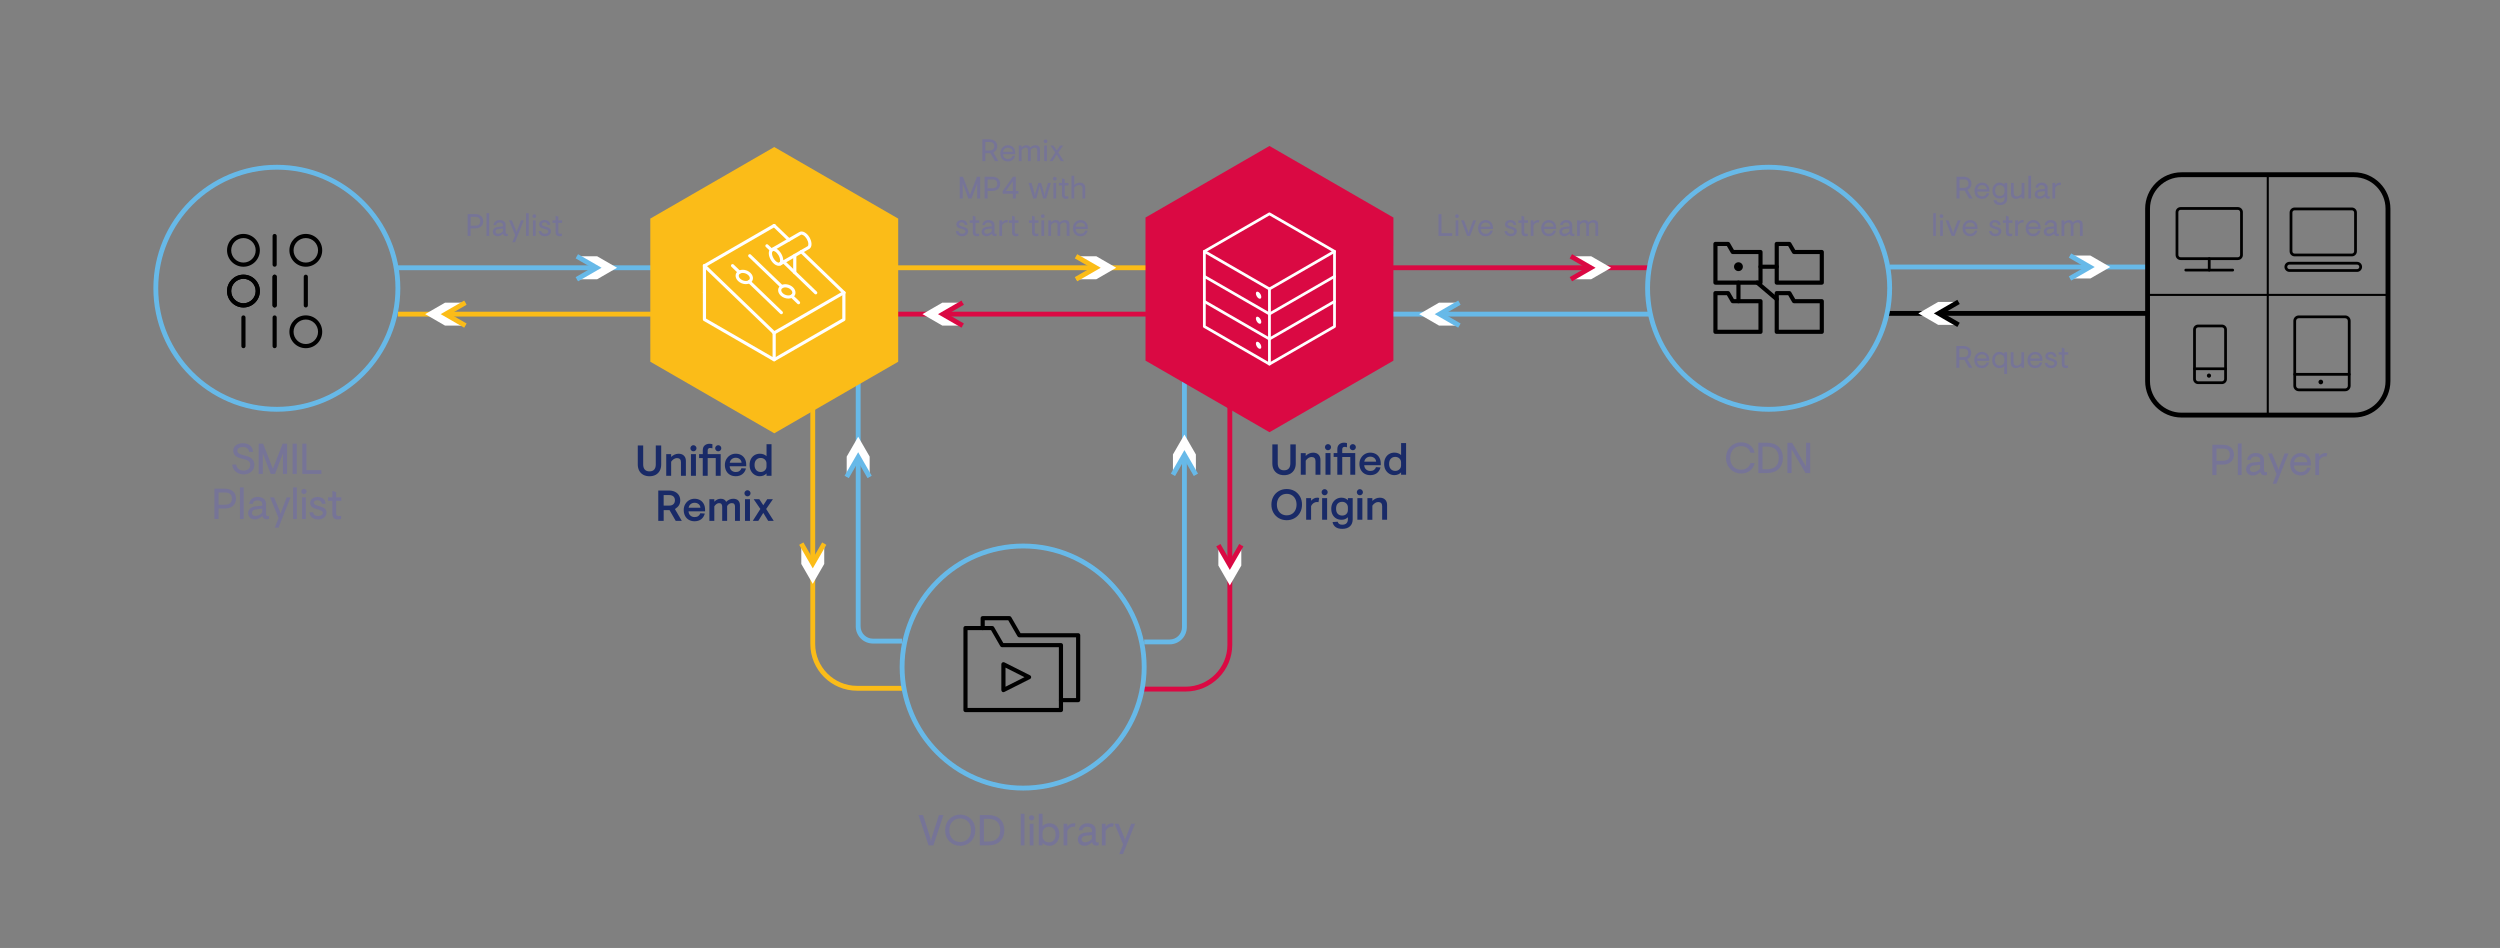 <?xml version="1.0" encoding="utf-8"?>
<!-- Generator: Adobe Illustrator 24.3.0, SVG Export Plug-In . SVG Version: 6.00 Build 0)  -->
<svg version="1.2" baseProfile="tiny" xmlns="http://www.w3.org/2000/svg" xmlns:xlink="http://www.w3.org/1999/xlink" x="0px"
	 y="0px" viewBox="0 0 1353.07 513.07" overflow="visible" xml:space="preserve">
<rect x="0" y="0" width="1353.07" height="513.07" fill="#808080" stroke="none"/>
<g id="lijnen">
	<rect x="478.27" y="168.7" fill="#DA0943" width="147.22" height="2.62"/>
	<g>
		<polygon fill="#FFFFFF" points="510.03,176.23 521.05,176.23 510.29,170.01 521.05,163.8 510.03,163.8 499.27,170.01 		"/>
	</g>
	<rect x="746.1" y="168.7" fill="#67B9E8" width="147.22" height="2.62"/>
	<rect x="746.1" y="143.61" fill="#DA0943" width="147.22" height="2.62"/>
	<rect x="478.27" y="143.61" fill="#FBBC18" width="147.22" height="2.62"/>
	<g>
		<polygon fill="#FFFFFF" points="593.37,138.7 582.36,138.7 593.11,144.92 582.36,151.13 593.37,151.13 604.13,144.92 		"/>
	</g>
	<g>
		<polygon fill="#DA0943" points="520.39,177.36 507.66,170.02 520.39,162.66 521.7,164.94 512.91,170.01 521.7,175.09 		"/>
	</g>
	<g>
		<polygon fill="#FBBC18" points="583.01,152.27 581.7,149.99 590.49,144.92 581.7,139.84 583.01,137.57 595.74,144.92 		"/>
	</g>
	<path fill="#DA0943" d="M641.67,374.27h-24.59v-2.62h24.59c12.48,0,22.64-10.16,22.64-22.64V215.21h2.62V349
		C666.93,362.93,655.6,374.27,641.67,374.27z"/>
	<path fill="#67B9E8" d="M633.06,348.74h-13.8v-2.62h13.8c3.68,0,6.67-2.99,6.67-6.67V204.91h2.62v134.53
		C642.35,344.57,638.18,348.74,633.06,348.74z"/>
	<path fill="#FBBC18" d="M490.33,373.83h-26.49c-13.93,0-25.26-11.33-25.26-25.27V215.21h2.62v133.35
		c0,12.48,10.16,22.64,22.64,22.64h26.49V373.83z"/>
	<path fill="#67B9E8" d="M472.45,348.3c-2.48,0-4.82-0.97-6.57-2.72c-1.76-1.76-2.72-4.09-2.72-6.57V204.91h2.62V339
		c0,3.68,2.99,6.67,6.67,6.67l15.79,0v2.62H472.45C472.45,348.3,472.45,348.3,472.45,348.3z"/>
	<g>
		<polygon fill="#FFFFFF" points="671.83,306.09 671.83,295.08 665.62,305.84 659.41,295.08 659.41,306.09 665.62,316.85 		"/>
	</g>
	<g>
		<polygon fill="#DA0943" points="665.62,308.46 658.27,295.73 660.54,294.42 665.62,303.21 670.69,294.42 672.97,295.73 		"/>
	</g>
	<g>
		<polygon fill="#FFFFFF" points="634.83,245.97 634.83,256.98 641.04,246.23 647.25,256.98 647.25,245.97 641.04,235.21 		"/>
	</g>
	<g>
		<polygon fill="#67B9E8" points="646.12,257.64 641.04,248.85 635.97,257.64 633.69,256.33 641.04,243.6 648.39,256.33 		"/>
	</g>
	<g>
		<polygon fill="#FFFFFF" points="433.68,305.24 433.68,294.23 439.89,304.99 446.1,294.23 446.1,305.24 439.89,316 		"/>
	</g>
	<g>
		<polygon fill="#FBBC18" points="439.89,307.61 432.54,294.88 434.82,293.57 439.89,302.36 444.97,293.57 447.24,294.88 		"/>
	</g>
	<g>
		<polygon fill="#FFFFFF" points="470.68,247.12 470.68,258.13 464.47,247.38 458.26,258.13 458.26,247.12 464.47,236.36 		"/>
	</g>
	<g>
		<polygon fill="#67B9E8" points="459.39,258.79 457.11,257.48 464.47,244.75 471.81,257.48 469.54,258.79 464.47,250 		"/>
	</g>
	<rect x="1022.74" y="143.2" fill="#67B9E8" width="140.74" height="2.62"/>
	<rect x="1021.32" y="168.3" width="142.15" height="2.62"/>
</g>
<g id="picto_x27_s">
	<g>
		<g>
			<polygon fill="#DA0943" points="687.07,79 720.61,98.37 754.16,117.74 754.15,156.47 754.15,195.21 720.62,214.56 687.08,233.93 
				653.54,214.56 619.99,195.19 619.99,156.45 619.98,117.73 653.52,98.37 			"/>
		</g>
		<g>
			<g>
				<path fill="#FFFFFF" d="M687.06,197.8c-0.26,0-0.51-0.13-0.65-0.38c-0.21-0.36-0.08-0.82,0.27-1.02l34.84-20.11v-40.24
					c0-0.41,0.34-0.75,0.75-0.75s0.75,0.34,0.75,0.75v40.67c0,0.27-0.14,0.52-0.38,0.65l-35.22,20.33
					C687.32,197.77,687.19,197.8,687.06,197.8z"/>
				<path fill="none" stroke="#FFFFFF" stroke-width="1.5" stroke-linecap="round" stroke-linejoin="round" d="M651.84,136.05"/>
				<path fill="#FFFFFF" d="M687.06,184.24c-0.13,0-0.26-0.03-0.38-0.1l-35.21-20.34c-0.23-0.13-0.38-0.38-0.38-0.65l-0.01-13.55
					c0-0.27,0.14-0.52,0.38-0.65c0.23-0.13,0.52-0.13,0.75,0l35.22,20.33c0.23,0.13,0.38,0.38,0.38,0.65v13.56
					c0,0.27-0.14,0.52-0.38,0.65C687.32,184.21,687.19,184.24,687.06,184.24z M652.6,162.72l33.71,19.47v-11.83l-33.72-19.46
					L652.6,162.72z"/>
				<path fill="#FFFFFF" d="M687.06,157.14c-0.26,0-0.51-0.13-0.65-0.38c-0.21-0.36-0.08-0.82,0.27-1.02l34.09-19.69l-33.72-19.46
					l-34.85,20.11c-0.36,0.21-0.82,0.08-1.02-0.27c-0.21-0.36-0.08-0.82,0.27-1.02l35.22-20.33c0.23-0.13,0.52-0.13,0.75,0
					l35.22,20.33c0.23,0.13,0.38,0.38,0.38,0.65c0,0.27-0.14,0.52-0.38,0.65l-35.22,20.34
					C687.32,157.11,687.19,157.14,687.06,157.14z"/>
				<path fill="#FFFFFF" d="M687.06,197.8c-0.13,0-0.26-0.03-0.38-0.1l-35.22-20.33c-0.23-0.13-0.38-0.38-0.38-0.65v-13.56
					c0-0.41,0.34-0.75,0.75-0.75s0.75,0.34,0.75,0.75v13.12l33.72,19.47v-12.25c0-0.41,0.34-0.75,0.75-0.75s0.75,0.34,0.75,0.75
					v13.55c0,0.27-0.14,0.52-0.38,0.65C687.32,197.76,687.19,197.8,687.06,197.8z"/>
				<path fill="#FFFFFF" d="M679.72,172.38c0-0.94,0.66-1.27,1.46-0.75c0.81,0.51,1.47,1.69,1.47,2.63c0,0.94-0.66,1.27-1.47,0.76
					C680.38,174.5,679.72,173.32,679.72,172.38z"/>
				<path fill="#FFFFFF" d="M679.72,185.94c0-0.94,0.66-1.27,1.46-0.76c0.81,0.52,1.47,1.69,1.47,2.63c0,0.94-0.66,1.27-1.47,0.76
					C680.38,188.05,679.72,186.87,679.72,185.94z"/>
				<path fill="none" stroke="#FFFFFF" stroke-width="1.5" stroke-linecap="round" stroke-linejoin="round" d="M687.06,197.05"/>
				<path fill="none" stroke="#FFFFFF" stroke-width="1.5" stroke-linecap="round" stroke-linejoin="round" d="M651.84,176.72"/>
				<path fill="#FFFFFF" d="M687.06,170.69c-0.41,0-0.75-0.34-0.75-0.75v-13.11l-33.72-19.48l0.01,12.26c0,0.41-0.34,0.75-0.75,0.75
					h0c-0.41,0-0.75-0.34-0.75-0.75l-0.01-13.56c0-0.27,0.14-0.52,0.38-0.65c0.23-0.13,0.52-0.13,0.75,0l35.22,20.34
					c0.23,0.13,0.38,0.38,0.38,0.65v13.55C687.81,170.35,687.48,170.69,687.06,170.69z"/>
				<path fill="#FFFFFF" d="M679.72,158.83c0-0.94,0.66-1.27,1.46-0.76c0.81,0.52,1.47,1.69,1.47,2.64c0,0.93-0.66,1.27-1.47,0.76
					C680.38,160.94,679.72,159.76,679.72,158.83z"/>
				<path fill="#FFFFFF" d="M687.06,170.69c-0.26,0-0.51-0.13-0.65-0.38c-0.21-0.36-0.08-0.82,0.27-1.02l35.22-20.33
					c0.36-0.21,0.82-0.08,1.02,0.27c0.21,0.36,0.08,0.82-0.27,1.02l-35.22,20.33C687.32,170.65,687.19,170.69,687.06,170.69z"/>
				<path fill="#FFFFFF" d="M687.06,184.24c-0.26,0-0.51-0.13-0.65-0.38c-0.21-0.36-0.08-0.82,0.27-1.02l35.22-20.34
					c0.36-0.21,0.82-0.08,1.02,0.27c0.21,0.36,0.08,0.82-0.27,1.02l-35.22,20.34C687.32,184.21,687.19,184.24,687.06,184.24z"/>
			</g>
		</g>
	</g>
	<g>
		<path d="M1274.04,225.98h-93.31c-10.87,0-19.71-8.84-19.71-19.71v-93.31c0-10.87,8.84-19.71,19.71-19.71h93.32
			c10.87,0,19.71,8.84,19.71,19.71v93.31C1293.75,217.14,1284.91,225.98,1274.04,225.98z M1180.72,95.87
			c-9.42,0-17.09,7.67-17.09,17.09v93.31c0,9.42,7.67,17.09,17.09,17.09h93.31c9.42,0,17.09-7.66,17.09-17.09v-93.31
			c0-9.42-7.66-17.08-17.08-17.08H1180.72z"/>
		<rect x="1226.82" y="94.56" width="1.12" height="130.11"/>
		<rect x="1162.32" y="159.05" width="130.11" height="1.12"/>
		<g>
			<g>
				<path d="M1272.89,138.75h-30.96c-1.5,0-2.73-1.22-2.73-2.73v-20.98c0-1.5,1.22-2.73,2.73-2.73h30.96c1.5,0,2.73,1.22,2.73,2.73
					v20.98C1275.62,137.52,1274.4,138.75,1272.89,138.75z M1241.93,113.82c-0.68,0-1.23,0.55-1.23,1.23v20.98
					c0,0.68,0.55,1.23,1.23,1.23h30.96c0.68,0,1.23-0.55,1.23-1.23v-20.98c0-0.68-0.55-1.23-1.23-1.23H1241.93z"/>
				<path d="M1275.69,147.16h-36.55c-1.5,0-2.73-1.22-2.73-2.73c0-1.5,1.22-2.73,2.73-2.73h36.55c1.5,0,2.73,1.22,2.73,2.73
					C1278.42,145.94,1277.19,147.16,1275.69,147.16z M1239.14,143.21c-0.68,0-1.23,0.55-1.23,1.23c0,0.68,0.55,1.23,1.23,1.23h36.55
					c0.68,0,1.23-0.55,1.23-1.23c0-0.68-0.55-1.23-1.23-1.23H1239.14z"/>
			</g>
		</g>
		<g>
			<g>
				<path d="M1211.18,140.74h-30.96c-1.5,0-2.73-1.22-2.73-2.72v-23.21c0-1.51,1.22-2.73,2.73-2.73h30.96
					c1.51,0,2.73,1.22,2.73,2.73v23.21C1213.91,139.52,1212.69,140.74,1211.18,140.74z M1180.22,113.58c-0.68,0-1.23,0.55-1.23,1.23
					v23.21c0,0.68,0.55,1.22,1.23,1.22h30.96c0.68,0,1.23-0.55,1.23-1.22v-23.21c0-0.68-0.55-1.23-1.23-1.23H1180.22z"/>
				<path d="M1208.39,146.93h-25.38c-0.41,0-0.75-0.34-0.75-0.75s0.34-0.75,0.75-0.75h25.38c0.41,0,0.75,0.34,0.75,0.75
					S1208.8,146.93,1208.39,146.93z"/>
				<path d="M1195.7,146.93c-0.41,0-0.75-0.34-0.75-0.75v-6.19c0-0.41,0.34-0.75,0.75-0.75s0.75,0.34,0.75,0.75v6.19
					C1196.45,146.59,1196.12,146.93,1195.7,146.93z"/>
			</g>
		</g>
		<g>
			<g>
				<path d="M1269.27,211.75h-25.09c-1.62,0-2.95-1.32-2.95-2.95v-35.13c0-1.62,1.32-2.95,2.95-2.95h25.09
					c1.63,0,2.95,1.32,2.95,2.95v35.13C1272.22,210.43,1270.89,211.75,1269.27,211.75z M1244.17,172.23c-0.8,0-1.45,0.65-1.45,1.45
					v35.13c0,0.8,0.65,1.45,1.45,1.45h25.09c0.8,0,1.45-0.65,1.45-1.45v-35.13c0-0.8-0.65-1.45-1.45-1.45H1244.17z"/>
				<path d="M1257.36,206.75c0,0.7-0.57,1.27-1.27,1.27c-0.7,0-1.27-0.57-1.27-1.27c0-0.7,0.57-1.27,1.27-1.27
					C1256.78,205.48,1257.36,206.05,1257.36,206.75z"/>
				<path d="M1271.47,203.36h-29.49c-0.41,0-0.75-0.34-0.75-0.75s0.34-0.75,0.75-0.75h29.49c0.41,0,0.75,0.34,0.75,0.75
					S1271.88,203.36,1271.47,203.36z"/>
			</g>
		</g>
		<g>
			<g>
				<path d="M1202.55,207.88h-12.85c-1.5,0-2.73-1.22-2.73-2.73V178.4c0-1.5,1.22-2.73,2.73-2.73h12.85c1.5,0,2.73,1.22,2.73,2.73
					v26.75C1205.28,206.66,1204.06,207.88,1202.55,207.88z M1189.71,177.18c-0.68,0-1.23,0.55-1.23,1.23v26.75
					c0,0.68,0.55,1.23,1.23,1.23h12.85c0.68,0,1.23-0.55,1.23-1.23V178.4c0-0.68-0.55-1.23-1.23-1.23H1189.71z"/>
				<path d="M1196.7,203.3c0,0.63-0.52,1.14-1.14,1.14c-0.63,0-1.14-0.51-1.14-1.14c0-0.63,0.51-1.14,1.14-1.14
					C1196.19,202.16,1196.7,202.67,1196.7,203.3z"/>
				<path d="M1204.53,200.33h-16.8c-0.41,0-0.75-0.34-0.75-0.75s0.34-0.75,0.75-0.75h16.8c0.41,0,0.75,0.34,0.75,0.75
					S1204.95,200.33,1204.53,200.33z"/>
			</g>
		</g>
	</g>
</g>
<g id="pijlen">
	<g>
		<polygon fill="#FFFFFF" points="861.2,138.7 850.19,138.7 860.94,144.92 850.19,151.13 861.2,151.13 871.96,144.92 		"/>
	</g>
	<g>
		<polygon fill="#FFFFFF" points="778.86,176.23 789.88,176.23 779.12,170.01 789.88,163.8 778.86,163.8 768.1,170.01 		"/>
	</g>
	<g>
		<polygon fill="#67B9E8" points="789.22,177.36 776.49,170.02 789.22,162.66 790.53,164.94 781.74,170.01 790.53,175.09 		"/>
	</g>
	<g>
		<polygon fill="#DA0943" points="850.84,152.27 849.53,149.99 858.32,144.92 849.53,139.84 850.84,137.57 863.57,144.92 		"/>
	</g>
</g>
<g id="teksten">
	<rect x="215.35" y="168.71" fill="#FBBC18" width="136.98" height="2.62"/>
	<rect x="214.41" y="143.61" fill="#67B9E8" width="161.85" height="2.62"/>
	<g>
		<polygon fill="#FFFFFF" points="323.21,138.71 312.2,138.71 322.95,144.92 312.2,151.13 323.21,151.13 333.97,144.92 		"/>
	</g>
	<g>
		<polygon fill="#FFFFFF" points="240.87,176.23 251.89,176.23 241.13,170.02 251.89,163.81 240.87,163.81 230.11,170.02 		"/>
	</g>
	<g>
		<polygon fill="#FBBC18" points="251.23,177.37 238.51,170.02 251.23,162.67 252.54,164.94 243.75,170.02 252.54,175.09 		"/>
	</g>
	<g>
		<polygon fill="#67B9E8" points="312.85,152.27 311.54,150 320.33,144.92 311.54,139.84 312.85,137.57 325.58,144.92 		"/>
	</g>
	<g>
		<g>
			<polygon fill="#FBBC18" points="419.05,79.58 452.58,98.95 486.13,118.32 486.13,157.05 486.12,195.79 452.59,215.15 
				419.06,234.51 385.51,215.14 351.97,195.78 351.96,157.04 351.96,118.31 385.5,98.95 			"/>
		</g>
		<g>
			<g>
				<g>
					<path fill="#FFFFFF" d="M418.99,195.56c-0.3,0-0.58-0.15-0.74-0.43c-0.24-0.41-0.1-0.93,0.31-1.17l37.3-21.54v-14.04
						c0-0.47,0.38-0.86,0.86-0.86s0.86,0.38,0.86,0.86v14.53c0,0.31-0.16,0.59-0.43,0.74l-37.73,21.78
						C419.28,195.52,419.13,195.56,418.99,195.56z"/>
					<path fill="#FFFFFF" d="M418.99,195.55c-0.15,0-0.3-0.04-0.43-0.11l-37.73-21.78c-0.27-0.15-0.43-0.44-0.43-0.74v-14.53
						c0-0.47,0.38-0.86,0.86-0.86s0.86,0.38,0.86,0.86v14.03l36.01,20.79v-13.04c0-0.47,0.38-0.86,0.86-0.86s0.86,0.38,0.86,0.86
						v14.52c0,0.31-0.16,0.59-0.43,0.74C419.28,195.51,419.13,195.55,418.99,195.55z"/>
					<path fill="none" stroke="#FFFFFF" stroke-width="1.715" stroke-linecap="round" stroke-linejoin="round" d="M418.99,194.7"/>
					<path fill="none" stroke="#FFFFFF" stroke-width="1.715" stroke-linecap="round" stroke-linejoin="round" d="M381.26,172.92"
						/>
					<path fill="#FFFFFF" d="M418.99,181.03c-0.3,0-0.58-0.15-0.74-0.43c-0.24-0.41-0.1-0.93,0.31-1.17l37.73-21.79
						c0.41-0.24,0.93-0.1,1.17,0.31c0.24,0.41,0.1,0.93-0.31,1.17l-37.73,21.79C419.28,180.99,419.13,181.03,418.99,181.03z"/>
					<path fill="#FFFFFF" d="M381.26,144.72c-0.3,0-0.58-0.15-0.74-0.43c-0.24-0.41-0.1-0.93,0.31-1.17l37.73-21.79
						c0.41-0.24,0.93-0.1,1.17,0.31c0.24,0.41,0.1,0.93-0.31,1.17l-37.73,21.79C381.55,144.68,381.4,144.72,381.26,144.72z"/>
				</g>
				<path fill="#FFFFFF" d="M381.26,159.24c-0.47,0-0.86-0.38-0.86-0.86v-14.52c0-0.47,0.38-0.86,0.86-0.86s0.86,0.38,0.86,0.86
					v14.52C382.11,158.86,381.73,159.24,381.26,159.24z"/>
				<path fill="#FFFFFF" d="M418.99,181.03c-0.21,0-0.43-0.08-0.59-0.24l-37.73-36.31c-0.34-0.33-0.35-0.87-0.02-1.21
					c0.33-0.34,0.87-0.35,1.21-0.02l37.73,36.31c0.34,0.33,0.35,0.87,0.02,1.21C419.44,180.94,419.21,181.03,418.99,181.03z"/>
				<path fill="#FFFFFF" d="M426.68,161.61c-1.48,0-3.06-0.59-4.19-1.68c-0.98-0.94-1.47-2.12-1.33-3.24
					c0.12-0.96,0.67-1.77,1.57-2.29c1.85-1.08,4.69-0.59,6.46,1.11c0.98,0.94,1.47,2.12,1.34,3.23c-0.11,0.96-0.67,1.78-1.57,2.31
					C428.29,161.43,427.5,161.61,426.68,161.61z M424.99,155.54c-0.52,0-1.01,0.11-1.41,0.34c-0.43,0.25-0.68,0.59-0.73,1.01
					c-0.07,0.58,0.23,1.23,0.82,1.8c0,0,0,0,0,0c1.2,1.16,3.23,1.56,4.42,0.87c0.42-0.25,0.68-0.6,0.73-1.02
					c0.07-0.57-0.23-1.22-0.82-1.79C427.2,155.97,426.03,155.54,424.99,155.54z"/>
				<path fill="#FFFFFF" d="M421.49,143.88c-0.48,0-1.06-0.13-1.75-0.52c0,0,0,0,0,0c-0.93-0.54-1.82-1.47-2.51-2.61
					c-0.68-1.14-1.09-2.38-1.14-3.48c-0.05-1.29,0.36-2.28,1.17-2.81c0.82-0.53,1.92-0.46,3.01,0.17c0.94,0.54,1.83,1.47,2.52,2.61
					c0.68,1.16,1.08,2.39,1.13,3.48c0.06,1.29-0.36,2.29-1.18,2.81C422.49,143.69,422.07,143.88,421.49,143.88z M420.6,141.87
					c0.51,0.29,0.97,0.37,1.23,0.21c0.27-0.17,0.41-0.65,0.39-1.29c-0.04-0.82-0.35-1.77-0.89-2.68c-0.53-0.87-1.22-1.61-1.9-2
					c-0.51-0.29-0.97-0.37-1.22-0.21c-0.27,0.17-0.41,0.66-0.39,1.29c0.04,0.81,0.36,1.78,0.89,2.67
					C419.23,140.75,419.92,141.48,420.6,141.87z"/>
				<path fill="#FFFFFF" d="M422.29,143.66c-0.3,0-0.58-0.15-0.74-0.43c-0.24-0.41-0.1-0.93,0.31-1.17l15.29-8.83
					c0.23-0.15,0.38-0.63,0.35-1.26c-0.03-0.81-0.36-1.79-0.89-2.69c-0.53-0.88-1.22-1.61-1.9-2c-0.51-0.3-0.97-0.38-1.23-0.21
					l-15.32,8.85c-0.41,0.24-0.94,0.1-1.17-0.31c-0.24-0.41-0.1-0.93,0.31-1.17l15.29-8.83c0.79-0.5,1.89-0.44,2.98,0.19
					c0.93,0.54,1.83,1.46,2.51,2.61c0.68,1.15,1.08,2.39,1.13,3.49c0.06,1.28-0.35,2.28-1.17,2.8l-15.33,8.85
					C422.58,143.62,422.44,143.66,422.29,143.66z"/>
				<path fill="#FFFFFF" d="M430.15,148.39c-0.47,0-0.86-0.38-0.86-0.86v-9.26c0-0.47,0.38-0.86,0.86-0.86s0.86,0.38,0.86,0.86v9.26
					C431,148,430.62,148.39,430.15,148.39z"/>
				<path fill="#FFFFFF" d="M417.54,136.19c-0.21,0-0.42-0.08-0.59-0.23l-2.45-2.3c-0.35-0.32-0.36-0.87-0.04-1.21
					c0.32-0.35,0.87-0.36,1.21-0.04l2.45,2.3c0.35,0.32,0.36,0.87,0.04,1.21C418,136.1,417.77,136.19,417.54,136.19z"/>
				<path fill="#FFFFFF" d="M441.5,159.32c-0.21,0-0.43-0.08-0.6-0.24l-17.36-16.73c-0.34-0.33-0.35-0.87-0.02-1.21
					c0.33-0.34,0.87-0.35,1.21-0.02l17.36,16.73c0.34,0.33,0.35,0.87,0.02,1.21C441.95,159.23,441.72,159.32,441.5,159.32z"/>
				<path fill="#FFFFFF" d="M423.15,156c-0.21,0-0.43-0.08-0.59-0.24l-17.37-16.73c-0.34-0.33-0.35-0.87-0.02-1.21
					c0.33-0.34,0.87-0.35,1.21-0.02l17.37,16.73c0.34,0.33,0.35,0.87,0.02,1.21C423.6,155.91,423.38,156,423.15,156z"/>
				<path fill="#FFFFFF" d="M432.19,164.69c-0.21,0-0.43-0.08-0.59-0.24l-3.67-3.53c-0.34-0.33-0.35-0.87-0.02-1.21
					c0.33-0.34,0.87-0.35,1.21-0.02l3.67,3.53c0.34,0.33,0.35,0.87,0.02,1.21C432.64,164.6,432.42,164.69,432.19,164.69z"/>
				<g>
					<path fill="#FFFFFF" d="M403.67,153.79c-1.47,0-3.05-0.59-4.19-1.69c-0.98-0.94-1.47-2.11-1.34-3.22
						c0.11-0.96,0.67-1.78,1.57-2.31c1.87-1.07,4.71-0.58,6.47,1.12l0,0c0.98,0.94,1.47,2.13,1.33,3.24
						c-0.12,0.96-0.67,1.77-1.57,2.29C405.28,153.61,404.49,153.79,403.67,153.79z M401.98,147.72c-0.52,0-1.01,0.11-1.41,0.33
						c-0.42,0.25-0.68,0.6-0.73,1.02c-0.07,0.57,0.23,1.22,0.82,1.79c1.21,1.16,3.23,1.56,4.42,0.87c0.43-0.24,0.67-0.59,0.73-1.01
						c0.07-0.58-0.23-1.23-0.82-1.8c0,0,0,0,0,0C404.19,148.16,403.02,147.72,401.98,147.72z"/>
					<path fill="#FFFFFF" d="M400.14,148.17c-0.21,0-0.43-0.08-0.59-0.24l-3.67-3.53c-0.34-0.33-0.35-0.87-0.02-1.21
						c0.33-0.34,0.87-0.35,1.21-0.02l3.67,3.53c0.34,0.33,0.35,0.87,0.02,1.21C400.59,148.08,400.37,148.17,400.14,148.17z"/>
					<path fill="#FFFFFF" d="M422.89,170.06c-0.21,0-0.43-0.08-0.59-0.24l-17.37-16.73c-0.34-0.33-0.35-0.87-0.02-1.21
						c0.33-0.34,0.87-0.35,1.21-0.02l17.37,16.73c0.34,0.33,0.35,0.87,0.02,1.21C423.34,169.98,423.11,170.06,422.89,170.06z"/>
				</g>
				<path fill="#FFFFFF" d="M456.72,159.24c-0.21,0-0.43-0.08-0.59-0.24l-23.03-22.17c-0.34-0.33-0.35-0.87-0.02-1.21
					c0.33-0.34,0.87-0.35,1.21-0.02l23.03,22.17c0.34,0.33,0.35,0.87,0.02,1.21C457.17,159.15,456.94,159.24,456.72,159.24z"/>
				<path fill="#FFFFFF" d="M427.03,130.67c-0.21,0-0.43-0.08-0.59-0.24l-8.05-7.74c-0.34-0.33-0.35-0.87-0.02-1.21
					c0.33-0.34,0.87-0.35,1.21-0.02l8.05,7.74c0.34,0.33,0.35,0.87,0.02,1.21C427.48,130.58,427.26,130.67,427.03,130.67z"/>
			</g>
		</g>
		<g>
			<path fill="#192A67" d="M348.11,251.35c0,1.22,0.29,2.15,0.87,2.8s1.43,0.97,2.55,0.97s1.97-0.32,2.54-0.97s0.86-1.58,0.86-2.8
				v-10.24h2.93v10.29c0,1.25-0.25,2.36-0.76,3.32s-1.23,1.71-2.18,2.24s-2.07,0.8-3.39,0.8s-2.45-0.27-3.4-0.8
				s-1.68-1.28-2.19-2.24s-0.76-2.07-0.76-3.32v-10.29h2.93V251.35z"/>
			<path fill="#192A67" d="M363.25,247.32c0.48-0.5,1.07-0.92,1.77-1.25s1.44-0.5,2.24-0.5c1.25,0,2.22,0.36,2.92,1.07
				s1.04,1.65,1.04,2.82v8.06h-2.67v-7.38c0-0.72-0.18-1.27-0.55-1.65s-0.9-0.57-1.61-0.57c-0.59,0-1.17,0.18-1.72,0.55
				s-1.03,0.84-1.42,1.42v7.64h-2.67V245.8h2.67V247.32z"/>
			<path fill="#192A67" d="M376.47,241.44c0.33,0.33,0.49,0.72,0.49,1.17s-0.16,0.84-0.49,1.17s-0.72,0.49-1.17,0.49
				s-0.84-0.16-1.16-0.49s-0.48-0.72-0.48-1.17s0.16-0.84,0.48-1.17s0.71-0.49,1.16-0.49S376.14,241.11,376.47,241.44z
				 M376.66,257.52h-2.7V245.8h2.7V257.52z"/>
			<path fill="#192A67" d="M380.36,247.91h-1.99v-2.11h1.99v-2.06c0-1.19,0.35-2.08,1.04-2.67s1.57-0.89,2.61-0.89
				c0.52,0,1.04,0.08,1.57,0.23v2.2l-0.07,0.05c-0.42-0.14-0.82-0.21-1.2-0.21c-0.39,0-0.7,0.11-0.94,0.33s-0.35,0.55-0.35,0.98
				v2.04h7.03v11.72h-2.67v-9.61h-4.36v9.61h-2.67V247.91z M389.9,241.44c0.33,0.33,0.49,0.72,0.49,1.17s-0.16,0.84-0.49,1.17
				s-0.72,0.49-1.17,0.49s-0.84-0.16-1.17-0.49s-0.49-0.72-0.49-1.17s0.16-0.84,0.49-1.17s0.72-0.49,1.17-0.49
				S389.57,241.11,389.9,241.44z"/>
			<path fill="#192A67" d="M394.92,252.38c0.06,0.95,0.39,1.71,1,2.26s1.37,0.83,2.31,0.83c0.8,0,1.45-0.18,1.97-0.55
				s0.88-0.87,1.1-1.51l2.32,0.14l0.09,0.12c-0.39,1.31-1.06,2.32-2,3.02s-2.12,1.05-3.53,1.05c-1.16,0-2.18-0.25-3.07-0.76
				s-1.58-1.22-2.06-2.14s-0.73-1.98-0.73-3.19c0-1.19,0.27-2.24,0.81-3.16s1.25-1.64,2.14-2.16s1.86-0.77,2.91-0.77
				c1.11,0,2.09,0.24,2.95,0.71s1.53,1.17,2.02,2.07s0.73,1.98,0.73,3.21v0.82H394.92z M401.36,250.44
				c-0.08-0.84-0.41-1.5-1.01-1.98s-1.32-0.71-2.18-0.71c-0.81,0-1.51,0.24-2.1,0.71s-0.96,1.14-1.11,1.98H401.36z"/>
			<path fill="#192A67" d="M417.56,257.52h-2.7v-1.27c-0.41,0.44-0.92,0.8-1.54,1.08s-1.33,0.42-2.14,0.42
				c-0.94,0-1.83-0.24-2.67-0.73s-1.52-1.19-2.04-2.11s-0.77-2.01-0.77-3.26c0-1.27,0.25-2.36,0.75-3.28s1.17-1.62,2.02-2.1
				s1.77-0.71,2.79-0.71c0.73,0,1.41,0.12,2.02,0.35s1.14,0.56,1.59,0.98v-6.49h2.7V257.52z M409.33,254.48
				c0.62,0.65,1.43,0.97,2.41,0.97c0.86,0,1.59-0.28,2.2-0.84s0.91-1.26,0.91-2.09v-1.71c0-0.84-0.3-1.55-0.91-2.11
				s-1.35-0.84-2.23-0.84c-0.97,0-1.77,0.32-2.39,0.97s-0.94,1.59-0.94,2.82S408.71,253.83,409.33,254.48z"/>
			<path fill="#192A67" d="M359.2,276.1v5.79h-2.93v-16.41h5.7c1.25,0,2.34,0.22,3.27,0.66s1.65,1.06,2.16,1.86s0.76,1.75,0.76,2.82
				c0,1.05-0.24,1.95-0.73,2.7s-1.19,1.4-2.11,1.95v0.12l3.68,6.3h-3.3l-3.33-5.79H359.2z M362.2,273.64c0.97,0,1.73-0.25,2.27-0.76
				s0.82-1.21,0.82-2.1c0-0.88-0.27-1.57-0.8-2.07s-1.3-0.76-2.3-0.76h-3v5.7H362.2z"/>
			<path fill="#192A67" d="M372.65,276.76c0.06,0.95,0.39,1.71,1,2.26s1.37,0.83,2.31,0.83c0.8,0,1.45-0.18,1.97-0.55
				s0.88-0.87,1.1-1.51l2.32,0.14l0.09,0.12c-0.39,1.31-1.06,2.32-2,3.02s-2.12,1.05-3.53,1.05c-1.16,0-2.18-0.25-3.07-0.76
				s-1.58-1.22-2.06-2.14s-0.73-1.98-0.73-3.19c0-1.19,0.27-2.24,0.81-3.16s1.25-1.64,2.14-2.16s1.86-0.77,2.91-0.77
				c1.11,0,2.09,0.24,2.95,0.71s1.53,1.17,2.02,2.07s0.73,1.98,0.73,3.21v0.82H372.65z M379.1,274.81c-0.08-0.84-0.41-1.5-1.01-1.98
				s-1.32-0.71-2.18-0.71c-0.81,0-1.51,0.24-2.1,0.71s-0.96,1.14-1.11,1.98H379.1z"/>
			<path fill="#192A67" d="M386.6,271.56c0.98-1.08,2.16-1.62,3.52-1.62c0.73,0,1.34,0.14,1.8,0.42s0.84,0.7,1.12,1.24
				c1.14-1.11,2.41-1.66,3.82-1.66c1.17,0,2.07,0.31,2.68,0.94s0.93,1.47,0.93,2.53v8.48h-2.67v-7.8c0-0.56-0.14-1-0.42-1.32
				s-0.71-0.48-1.29-0.48c-1.02,0-1.87,0.52-2.55,1.57v8.04h-2.67v-7.76c0-0.58-0.14-1.03-0.41-1.36s-0.69-0.49-1.25-0.49
				c-0.5,0-0.97,0.16-1.42,0.48s-0.84,0.74-1.18,1.25v7.88h-2.67v-11.72h2.67V271.56z"/>
			<path fill="#192A67" d="M405.72,265.81c0.33,0.33,0.49,0.72,0.49,1.17s-0.16,0.84-0.49,1.17s-0.72,0.49-1.17,0.49
				s-0.84-0.16-1.16-0.49s-0.48-0.72-0.48-1.17s0.16-0.84,0.48-1.17s0.71-0.49,1.16-0.49S405.39,265.49,405.72,265.81z
				 M405.91,281.89h-2.7v-11.72h2.7V281.89z"/>
			<path fill="#192A67" d="M414.67,275.47l4.08,6.42h-3l-2.65-4.31l-2.67,4.31h-3l4.1-6.42l-3.63-5.3h3.05l2.16,3.28l2.16-3.28h3.05
				L414.67,275.47z"/>
		</g>
	</g>
	<g>
		<path fill="#767497" d="M132.66,246.59c3.14,0.7,5.02,2.2,5.02,4.99c0,3.12-2.55,5.18-5.84,5.18c-3.14,0-5.98-2.04-6.16-5.34h2.18
			c0.21,2.13,1.92,3.28,3.98,3.28c1.97,0,3.59-1.01,3.59-3.05c0-1.88-1.12-2.7-4.27-3.38c-2.81-0.61-4.92-1.71-4.92-4.34
			c0-2.46,2.27-4.05,5.16-4.05c3.26,0,5.34,1.73,5.55,4.69h-2.13c-0.26-1.76-1.45-2.62-3.42-2.62c-1.73,0-2.95,0.77-2.95,1.92
			C128.44,245.3,129.75,245.93,132.66,246.59z"/>
		<path fill="#767497" d="M148.86,256.52h-2.34l-4.27-11.11v11.11H140v-16.41h2.39l5.3,13.59l5.3-13.59h2.39v16.41h-2.25v-11.11
			L148.86,256.52z"/>
		<path fill="#767497" d="M160.62,256.52h-2.25v-16.41h2.25V256.52z"/>
		<path fill="#767497" d="M165.87,240.12v14.34h8.09v2.06h-10.34v-16.41H165.87z"/>
		<path fill="#767497" d="M127.75,269.86c0,3.35-2.41,5.37-6.07,5.37h-3.38v5.67h-2.25v-16.41h5.62
			C125.34,264.49,127.75,266.51,127.75,269.86z M121.73,273.16c2.44,0,3.77-1.03,3.77-3.3s-1.34-3.3-3.77-3.3h-3.42v6.61H121.73z"/>
		<path fill="#767497" d="M131.9,280.9h-2.02v-17.11h2.02V280.9z"/>
		<path fill="#767497" d="M134.31,277.73c0-2.3,1.85-3.47,3.96-3.68l3.66-0.38v-0.8c0-1.41-1.1-2.06-2.6-2.06
			c-1.24,0-2.23,0.56-2.55,1.9h-1.95c0.38-2.62,2.53-3.77,4.64-3.77c2.74,0,4.52,1.48,4.52,3.7v5.48c0,0.75,0.33,1.22,1.03,1.22
			c0.19,0,0.38-0.02,0.61-0.09v1.55c-0.56,0.19-0.94,0.23-1.31,0.23c-1.03,0-1.99-0.42-2.32-1.83c-0.8,0.89-2.32,1.92-3.96,1.92
			C135.84,281.13,134.31,279.82,134.31,277.73z M141.93,277.43v-2.11l-3.52,0.4c-1.38,0.16-2.04,0.98-2.04,1.92
			c0,1.1,0.82,1.62,1.9,1.62C139.7,279.26,140.9,278.46,141.93,277.43z"/>
		<path fill="#767497" d="M157.26,269.18l-6.52,16.41h-2.04l2.09-5.2l-4.64-11.2h2.16l3.14,7.48l0.3,1.43l3.42-8.91H157.26z"/>
		<path fill="#767497" d="M160.66,280.9h-2.02v-17.11h2.02V280.9z"/>
		<path fill="#767497" d="M165.93,265.99c0,0.77-0.63,1.41-1.41,1.41s-1.41-0.63-1.41-1.41s0.63-1.41,1.41-1.41
			S165.93,265.22,165.93,265.99z M165.55,280.9h-2.06v-11.72h2.06V280.9z"/>
		<path fill="#767497" d="M171.84,270.73c-0.91,0-1.99,0.4-1.99,1.34c0,0.87,0.96,1.34,3.07,1.9c2.46,0.66,3.8,1.55,3.8,3.38
			c0,2.16-1.76,3.8-4.43,3.8c-2.79,0-4.59-1.45-4.83-3.89h1.95c0.3,1.2,1.05,2.02,2.93,2.02c1.24,0,2.37-0.59,2.37-1.66
			c0-1.05-1.08-1.52-3.38-2.11c-2.32-0.59-3.45-1.55-3.45-3.38c0-1.71,1.62-3.16,3.96-3.16c2.51,0,4.2,1.29,4.41,3.7h-2.04
			C174.04,271.38,173.12,270.73,171.84,270.73z"/>
		<path fill="#767497" d="M181.94,269.18h2.81v1.88h-2.81v6.98c0,0.77,0.45,1.27,1.45,1.27c0.54,0,0.82-0.07,1.24-0.14v1.73
			c-0.63,0.16-1.08,0.23-1.88,0.23c-1.78,0-2.88-1.01-2.88-2.95v-7.12h-2.32v-1.88h2.32v-3.52l2.06,0.75V269.18z"/>
	</g>
	<g>
		<path fill="#67B9E8" d="M957.23,222.84c-36.85,0-66.82-29.98-66.82-66.82c0-36.84,29.98-66.82,66.82-66.82
			s66.82,29.98,66.82,66.82C1024.05,192.86,994.07,222.84,957.23,222.84z M957.23,91.82c-35.4,0-64.2,28.8-64.2,64.2
			c0,35.4,28.8,64.2,64.2,64.2s64.2-28.8,64.2-64.2C1021.43,120.62,992.63,91.82,957.23,91.82z"/>
		<g>
			<g>
				<path d="M952.84,180.71h-24.4c-0.62,0-1.12-0.5-1.12-1.12v-20.95c0-0.62,0.5-1.12,1.12-1.12h6.83c0.4,0,0.77,0.21,0.97,0.56
					l2.2,3.81h14.39c0.62,0,1.12,0.5,1.12,1.12v16.58C953.96,180.21,953.46,180.71,952.84,180.71z M929.57,178.46h22.15v-14.33
					H937.8c-0.4,0-0.77-0.21-0.97-0.56l-2.2-3.81h-5.06V178.46z"/>
				<path d="M986.01,180.71h-24.39c-0.62,0-1.12-0.5-1.12-1.12v-20.95c0-0.62,0.5-1.12,1.12-1.12h6.83c0.4,0,0.77,0.21,0.97,0.56
					l2.2,3.81h14.38c0.62,0,1.12,0.5,1.12,1.12v16.58C987.14,180.21,986.63,180.71,986.01,180.71z M962.74,178.46h22.14v-14.33
					h-13.91c-0.4,0-0.77-0.21-0.97-0.56l-2.2-3.81h-5.06V178.46z"/>
				<path d="M952.84,154.09h-24.4c-0.62,0-1.12-0.5-1.12-1.12v-20.95c0-0.62,0.5-1.12,1.12-1.12h6.83c0.4,0,0.77,0.21,0.97,0.56
					l2.2,3.81h14.39c0.62,0,1.12,0.5,1.12,1.12v16.58C953.96,153.58,953.46,154.09,952.84,154.09z M929.57,151.84h22.15v-14.33
					H937.8c-0.4,0-0.77-0.21-0.97-0.56l-2.2-3.81h-5.06V151.84z"/>
				<path d="M986.01,154.09h-24.39c-0.62,0-1.12-0.5-1.12-1.12v-20.95c0-0.62,0.5-1.12,1.12-1.12h6.83c0.4,0,0.77,0.21,0.97,0.56
					l2.2,3.81h14.38c0.62,0,1.12,0.5,1.12,1.12v16.58C987.14,153.58,986.63,154.09,986.01,154.09z M962.74,151.84h22.14v-14.33
					h-13.91c-0.4,0-0.77-0.21-0.97-0.56l-2.2-3.81h-5.06V151.84z"/>
				<path d="M943.11,145.26c0.25-0.61,0.24-1.27,0-1.84c-0.23-0.57-0.69-1.04-1.29-1.3c-0.62-0.25-1.27-0.23-1.84,0
					c-0.56,0.24-1.04,0.69-1.3,1.3c-0.25,0.61-0.23,1.27,0,1.83c0.23,0.57,0.69,1.04,1.3,1.3c0.61,0.26,1.27,0.23,1.84,0
					C942.38,146.33,942.86,145.88,943.11,145.26z"/>
				<path d="M961.62,145.47h-8.78c-0.62,0-1.12-0.5-1.12-1.12s0.5-1.12,1.12-1.12h8.78c0.62,0,1.12,0.5,1.12,1.12
					S962.24,145.47,961.62,145.47z"/>
				<path d="M940.9,164.12c-0.62,0-1.12-0.5-1.12-1.12v-10.04c0-0.62,0.5-1.12,1.12-1.12s1.12,0.5,1.12,1.12V163
					C942.02,163.62,941.52,164.12,940.9,164.12z"/>
				<path d="M961.62,163.06c-0.26,0-0.52-0.09-0.73-0.27l-10.57-8.97c-0.47-0.4-0.53-1.11-0.13-1.59c0.4-0.47,1.11-0.53,1.59-0.13
					l10.57,8.97c0.47,0.4,0.53,1.11,0.13,1.59C962.25,162.93,961.94,163.06,961.62,163.06z"/>
			</g>
			<g>
				<path fill="none" stroke="#F0921D" stroke-width="5" d="M900.67,188.46"/>
				<path fill="none" stroke="#F0921D" stroke-width="5" d="M1013.78,188.46"/>
				<path fill="none" stroke="#F0921D" stroke-width="5" d="M957.23,90.51"/>
			</g>
		</g>
	</g>
	<g>
		<path fill="#192A67" d="M691.55,250.77c0,1.22,0.29,2.15,0.87,2.8s1.43,0.97,2.55,0.97s1.97-0.32,2.54-0.97s0.86-1.58,0.86-2.8
			v-10.24h2.93v10.29c0,1.25-0.25,2.36-0.76,3.32s-1.23,1.71-2.18,2.24s-2.07,0.8-3.39,0.8s-2.45-0.27-3.4-0.8s-1.68-1.28-2.19-2.24
			s-0.76-2.07-0.76-3.32v-10.29h2.93V250.77z"/>
		<path fill="#192A67" d="M706.69,246.74c0.48-0.5,1.07-0.92,1.77-1.25s1.44-0.5,2.24-0.5c1.25,0,2.22,0.36,2.92,1.07
			s1.04,1.65,1.04,2.82v8.06h-2.67v-7.38c0-0.72-0.18-1.27-0.55-1.65s-0.9-0.57-1.61-0.57c-0.59,0-1.17,0.18-1.72,0.55
			s-1.03,0.84-1.42,1.42v7.64h-2.67v-11.72h2.67V246.74z"/>
		<path fill="#192A67" d="M719.91,240.85c0.33,0.33,0.49,0.72,0.49,1.17s-0.16,0.84-0.49,1.17s-0.72,0.49-1.17,0.49
			s-0.84-0.16-1.16-0.49s-0.48-0.72-0.48-1.17s0.16-0.84,0.48-1.17s0.71-0.49,1.16-0.49S719.58,240.53,719.91,240.85z M720.1,256.93
			h-2.7v-11.72h2.7V256.93z"/>
		<path fill="#192A67" d="M723.8,247.32h-1.99v-2.11h1.99v-2.06c0-1.19,0.35-2.08,1.04-2.67s1.57-0.89,2.61-0.89
			c0.52,0,1.04,0.08,1.57,0.23v2.2l-0.07,0.05c-0.42-0.14-0.82-0.21-1.2-0.21c-0.39,0-0.7,0.11-0.94,0.33s-0.35,0.55-0.35,0.98v2.04
			h7.03v11.72h-2.67v-9.61h-4.36v9.61h-2.67V247.32z M733.34,240.85c0.33,0.33,0.49,0.72,0.49,1.17s-0.16,0.84-0.49,1.17
			s-0.72,0.49-1.17,0.49s-0.84-0.16-1.17-0.49s-0.49-0.72-0.49-1.17s0.16-0.84,0.49-1.17s0.72-0.49,1.17-0.49
			S733.01,240.53,733.34,240.85z"/>
		<path fill="#192A67" d="M738.36,251.8c0.06,0.95,0.39,1.71,1,2.26s1.37,0.83,2.31,0.83c0.8,0,1.45-0.18,1.97-0.55
			s0.88-0.87,1.1-1.51l2.32,0.14l0.09,0.12c-0.39,1.31-1.06,2.32-2,3.02s-2.12,1.05-3.53,1.05c-1.16,0-2.18-0.25-3.07-0.76
			s-1.58-1.22-2.06-2.14s-0.73-1.98-0.73-3.19c0-1.19,0.27-2.24,0.81-3.16s1.25-1.64,2.14-2.16s1.86-0.77,2.91-0.77
			c1.11,0,2.09,0.24,2.95,0.71s1.53,1.17,2.02,2.07s0.73,1.98,0.73,3.21v0.82H738.36z M744.8,249.85c-0.08-0.84-0.41-1.5-1.01-1.98
			s-1.32-0.71-2.18-0.71c-0.81,0-1.51,0.24-2.1,0.71s-0.96,1.14-1.11,1.98H744.8z"/>
		<path fill="#192A67" d="M761,256.93h-2.7v-1.27c-0.41,0.44-0.92,0.8-1.54,1.08s-1.33,0.42-2.14,0.42c-0.94,0-1.83-0.24-2.67-0.73
			s-1.52-1.19-2.04-2.11s-0.77-2.01-0.77-3.26c0-1.27,0.25-2.36,0.75-3.28s1.17-1.62,2.02-2.1s1.77-0.71,2.79-0.71
			c0.73,0,1.41,0.12,2.02,0.35s1.14,0.56,1.59,0.98v-6.49h2.7V256.93z M752.77,253.9c0.62,0.65,1.43,0.97,2.41,0.97
			c0.86,0,1.59-0.28,2.2-0.84s0.91-1.26,0.91-2.09v-1.71c0-0.84-0.3-1.55-0.91-2.11s-1.35-0.84-2.23-0.84
			c-0.97,0-1.77,0.32-2.39,0.97s-0.94,1.59-0.94,2.82S752.15,253.25,752.77,253.9z"/>
		<path fill="#192A67" d="M703.59,277.49c-0.73,1.28-1.72,2.28-2.98,2.99s-2.66,1.07-4.21,1.07s-2.95-0.36-4.21-1.07
			s-2.25-1.71-2.98-2.99s-1.09-2.74-1.09-4.38s0.36-3.1,1.09-4.38s1.72-2.28,2.98-2.99s2.66-1.07,4.21-1.07s2.95,0.36,4.21,1.07
			s2.25,1.71,2.98,2.99s1.09,2.74,1.09,4.38S704.32,276.21,703.59,277.49z M701.07,270.08c-0.44-0.88-1.06-1.56-1.86-2.05
			s-1.74-0.74-2.8-0.74s-2,0.25-2.8,0.74s-1.43,1.18-1.86,2.05s-0.66,1.88-0.66,3.02s0.22,2.15,0.66,3.02s1.06,1.56,1.86,2.05
			s1.74,0.74,2.8,0.74s2-0.25,2.8-0.74s1.43-1.18,1.86-2.05s0.66-1.88,0.66-3.02S701.51,270.96,701.07,270.08z"/>
		<path fill="#192A67" d="M709.58,271.04c0.98-1.12,2.11-1.69,3.38-1.69c0.42,0,0.76,0.06,1.01,0.19l-0.35,2.16l-0.09,0.07
			c-0.19-0.05-0.45-0.07-0.77-0.07c-0.66,0-1.26,0.19-1.8,0.56s-1,0.91-1.36,1.62v7.43h-2.67v-11.72h2.67V271.04z"/>
		<path fill="#192A67" d="M718.09,265.23c0.33,0.33,0.49,0.72,0.49,1.17s-0.16,0.84-0.49,1.17s-0.72,0.49-1.17,0.49
			s-0.84-0.16-1.16-0.49s-0.48-0.72-0.48-1.17s0.16-0.84,0.48-1.17s0.71-0.49,1.16-0.49S717.76,264.9,718.09,265.23z M718.27,281.31
			h-2.7v-11.72h2.7V281.31z"/>
		<path fill="#192A67" d="M730.64,284.85c-0.99,0.92-2.38,1.38-4.16,1.38c-1.56,0-2.78-0.33-3.64-0.98s-1.4-1.52-1.61-2.6l0.14-0.12
			l2.62-0.16c0.28,1.08,1.09,1.62,2.44,1.62c1.06,0,1.84-0.27,2.34-0.8s0.75-1.25,0.75-2.16v-1.08c-0.5,0.47-1.02,0.81-1.56,1.03
			s-1.2,0.33-1.98,0.33c-1.02,0-1.94-0.24-2.78-0.71s-1.49-1.17-1.97-2.07s-0.71-1.97-0.71-3.19c0-1.2,0.25-2.26,0.76-3.16
			s1.18-1.6,2.02-2.09s1.75-0.73,2.73-0.73c0.77,0,1.44,0.13,2.03,0.39s1.07,0.59,1.46,1v-1.15h2.6v11.46
			C732.12,282.66,731.63,283.92,730.64,284.85z M729.52,274.67c0-0.91-0.3-1.64-0.89-2.21s-1.33-0.86-2.2-0.86
			c-0.97,0-1.76,0.3-2.38,0.91s-0.93,1.55-0.93,2.81s0.31,2.2,0.93,2.81s1.41,0.91,2.38,0.91c0.94,0,1.69-0.28,2.25-0.84
			s0.84-1.29,0.84-2.18V274.67z"/>
		<path fill="#192A67" d="M737.16,265.23c0.33,0.33,0.49,0.72,0.49,1.17s-0.16,0.84-0.49,1.17s-0.72,0.49-1.17,0.49
			s-0.84-0.16-1.16-0.49s-0.48-0.72-0.48-1.17s0.16-0.84,0.48-1.17s0.71-0.49,1.16-0.49S736.84,264.9,737.16,265.23z M737.35,281.31
			h-2.7v-11.72h2.7V281.31z"/>
		<path fill="#192A67" d="M742.76,271.11c0.48-0.5,1.07-0.92,1.77-1.25s1.44-0.5,2.24-0.5c1.25,0,2.22,0.36,2.92,1.07
			s1.04,1.65,1.04,2.82v8.06h-2.67v-7.38c0-0.72-0.18-1.27-0.55-1.65s-0.9-0.57-1.61-0.57c-0.59,0-1.17,0.18-1.72,0.55
			s-1.03,0.84-1.42,1.42v7.64h-2.67v-11.72h2.67V271.11z"/>
	</g>
	<g>
		<path fill="#767497" d="M947.39,250.63h2.25c-0.68,3.35-3.4,5.65-7.31,5.65c-4.45,0-8.16-3.4-8.16-8.44s3.7-8.44,8.16-8.44
			c3.94,0,6.63,2.3,7.31,5.65h-2.25c-0.66-2.23-2.48-3.59-5.09-3.59c-3.56,0-5.84,2.7-5.84,6.38s2.27,6.38,5.84,6.38
			C944.9,254.22,946.73,252.86,947.39,250.63z"/>
		<path fill="#767497" d="M951.65,256.04v-16.41h4.73c5.37,0,8.58,3.26,8.58,8.2s-3.21,8.2-8.58,8.2H951.65z M953.9,241.7v12.28
			h2.39c3.82,0,6.42-1.83,6.42-6.14s-2.6-6.14-6.42-6.14H953.9z"/>
		<path fill="#767497" d="M979.73,239.64v16.41h-2.53l-7.55-12.87v12.87h-2.25v-16.41h2.53l7.55,12.87v-12.87H979.73z"/>
	</g>
	<g>
		<g>
			<path fill="none" stroke="#9D9D9C" stroke-width="1.5" stroke-linecap="round" stroke-linejoin="round" d="M994.88,200.15"/>
		</g>
	</g>
	<g>
		<g>
			<path fill="none" stroke="#9D9D9C" stroke-width="1.5" stroke-linecap="round" stroke-linejoin="round" d="M928.88,197.99"/>
		</g>
	</g>
	<g>
		<path fill="#767497" d="M1209.08,246.09c0,3.35-2.41,5.37-6.07,5.37h-3.38v5.67h-2.25v-16.41h5.62
			C1206.67,240.72,1209.08,242.73,1209.08,246.09z M1203.06,249.39c2.44,0,3.77-1.03,3.77-3.3s-1.34-3.3-3.77-3.3h-3.42v6.61
			H1203.06z"/>
		<path fill="#767497" d="M1213.23,257.12h-2.02v-17.11h2.02V257.12z"/>
		<path fill="#767497" d="M1215.65,253.96c0-2.3,1.85-3.47,3.96-3.68l3.66-0.38v-0.8c0-1.41-1.1-2.06-2.6-2.06
			c-1.24,0-2.23,0.56-2.55,1.9h-1.95c0.38-2.62,2.53-3.77,4.64-3.77c2.74,0,4.52,1.48,4.52,3.7v5.48c0,0.75,0.33,1.22,1.03,1.22
			c0.19,0,0.38-0.02,0.61-0.09v1.55c-0.56,0.19-0.94,0.23-1.31,0.23c-1.03,0-1.99-0.42-2.32-1.83c-0.8,0.89-2.32,1.92-3.96,1.92
			C1217.17,257.36,1215.65,256.05,1215.65,253.96z M1223.26,253.66v-2.11l-3.52,0.4c-1.38,0.16-2.04,0.98-2.04,1.92
			c0,1.1,0.82,1.62,1.9,1.62C1221.04,255.48,1222.23,254.69,1223.26,253.66z"/>
		<path fill="#767497" d="M1238.59,245.41l-6.52,16.41h-2.04l2.09-5.2l-4.64-11.2h2.16l3.14,7.48l0.3,1.43l3.42-8.91H1238.59z"/>
		<path fill="#767497" d="M1241.59,251.92c0.07,2.25,1.55,3.56,3.66,3.56c1.83,0,3.02-0.96,3.45-2.37h1.92
			c-0.63,2.6-2.51,4.24-5.39,4.24c-3.56,0-5.72-2.44-5.72-6.09s2.65-6.09,5.72-6.09c3.14,0,5.51,2.18,5.51,5.95v0.8H1241.59z
			 M1248.79,250.14c-0.16-2.06-1.73-3.09-3.56-3.09s-3.28,1.12-3.61,3.09H1248.79z"/>
		<path fill="#767497" d="M1255.16,246.93c0.8-0.91,1.97-1.76,3.45-1.76c0.42,0,0.73,0.07,0.94,0.19l-0.33,1.71
			c-0.19-0.05-0.35-0.07-0.75-0.07c-1.31,0-2.53,0.8-3.3,2.25v7.88h-2.06v-11.72h2.06V246.93z"/>
	</g>
	<path fill="#67B9E8" d="M149.84,222.83c-36.84,0-66.82-29.97-66.82-66.82c0-36.84,29.98-66.81,66.82-66.81
		c36.85,0,66.82,29.97,66.82,66.81C216.66,192.85,186.69,222.83,149.84,222.83z M149.84,91.82c-35.4,0-64.2,28.8-64.2,64.19
		c0,35.4,28.8,64.19,64.2,64.19c35.4,0,64.2-28.8,64.2-64.19C214.04,120.62,185.24,91.82,149.84,91.82z"/>
	<g>
		<path d="M131.76,144.36c-4.9,0-8.88-3.98-8.88-8.88c0-4.9,3.98-8.88,8.88-8.88c4.9,0,8.88,3.98,8.88,8.88
			C140.64,140.37,136.66,144.36,131.76,144.36z M131.76,128.85c-3.66,0-6.63,2.98-6.63,6.63c0,3.66,2.98,6.63,6.63,6.63
			c3.66,0,6.63-2.97,6.63-6.63C138.39,131.82,135.42,128.85,131.76,128.85z"/>
		<path d="M165.51,144.36c-4.9,0-8.88-3.98-8.88-8.88c0-4.9,3.98-8.88,8.88-8.88c4.9,0,8.88,3.98,8.88,8.88
			C174.4,140.37,170.41,144.36,165.51,144.36z M165.51,128.85c-3.66,0-6.63,2.98-6.63,6.63c0,3.66,2.98,6.63,6.63,6.63
			c3.66,0,6.63-2.97,6.63-6.63C172.15,131.82,169.17,128.85,165.51,128.85z"/>
		<path d="M148.64,144.36c-0.62,0-1.12-0.5-1.12-1.12v-15.51c0-0.62,0.5-1.12,1.12-1.12s1.12,0.5,1.12,1.12v15.51
			C149.76,143.86,149.26,144.36,148.64,144.36z"/>
		<path d="M131.76,166.41c-4.9,0-8.88-3.98-8.88-8.88c0-4.9,3.98-8.88,8.88-8.88c4.9,0,8.88,3.98,8.88,8.88
			C140.64,162.42,136.66,166.41,131.76,166.41z M131.76,150.89c-3.66,0-6.63,2.98-6.63,6.63c0,3.66,2.98,6.63,6.63,6.63
			c3.66,0,6.63-2.98,6.63-6.63C138.39,153.87,135.42,150.89,131.76,150.89z"/>
		<path d="M148.64,166.41c-0.62,0-1.12-0.5-1.12-1.12v-15.51c0-0.62,0.5-1.12,1.12-1.12s1.12,0.5,1.12,1.12v15.51
			C149.76,165.9,149.26,166.41,148.64,166.41z"/>
		<path d="M165.51,166.41c-0.62,0-1.12-0.5-1.12-1.12v-15.51c0-0.62,0.5-1.12,1.12-1.12s1.12,0.5,1.12,1.12v15.51
			C166.64,165.9,166.13,166.41,165.51,166.41z"/>
		<path d="M131.76,166.41c-4.9,0-8.88-3.98-8.88-8.88c0-4.9,3.98-8.88,8.88-8.88c4.9,0,8.88,3.98,8.88,8.88
			C140.64,162.42,136.66,166.41,131.76,166.41z M131.76,150.89c-3.66,0-6.63,2.98-6.63,6.63c0,3.66,2.98,6.63,6.63,6.63
			c3.66,0,6.63-2.98,6.63-6.63C138.39,153.87,135.42,150.89,131.76,150.89z"/>
		<path d="M148.64,166.41c-0.62,0-1.12-0.5-1.12-1.12v-15.51c0-0.62,0.5-1.12,1.12-1.12s1.12,0.5,1.12,1.12v15.51
			C149.76,165.9,149.26,166.41,148.64,166.41z"/>
		<path d="M165.51,188.45c-4.9,0-8.88-3.98-8.88-8.88c0-4.9,3.98-8.88,8.88-8.88c4.9,0,8.88,3.98,8.88,8.88
			C174.4,184.47,170.41,188.45,165.51,188.45z M165.51,172.94c-3.66,0-6.63,2.98-6.63,6.63c0,3.66,2.98,6.63,6.63,6.63
			c3.66,0,6.63-2.98,6.63-6.63C172.15,175.91,169.17,172.94,165.51,172.94z"/>
		<path d="M148.64,188.45c-0.62,0-1.12-0.5-1.12-1.12v-15.51c0-0.62,0.5-1.12,1.12-1.12s1.12,0.5,1.12,1.12v15.51
			C149.76,187.95,149.26,188.45,148.64,188.45z"/>
		<path d="M131.76,188.45c-0.62,0-1.12-0.5-1.12-1.12v-15.51c0-0.62,0.5-1.12,1.12-1.12s1.12,0.5,1.12,1.12v15.51
			C132.89,187.95,132.38,188.45,131.76,188.45z"/>
	</g>
	<path fill="none" stroke="#F0921D" stroke-width="5" d="M673.2,90.6"/>
	<g>
		<path fill="#767497" d="M1060.44,194.77v4.29h-1.62v-11.81h3.73c2.7,0,4.34,1.52,4.34,3.8c0,1.57-0.78,2.58-2.11,3.34l2.72,4.67
			h-1.86l-2.45-4.29H1060.44z M1062.82,193.28c1.54,0,2.45-0.89,2.45-2.28s-0.84-2.28-2.45-2.28h-2.38v4.56H1062.82z"/>
		<path fill="#767497" d="M1070.04,195.31c0.05,1.62,1.11,2.57,2.63,2.57c1.32,0,2.18-0.69,2.48-1.7h1.38
			c-0.46,1.87-1.81,3.05-3.88,3.05c-2.56,0-4.12-1.76-4.12-4.39c0-2.63,1.91-4.39,4.12-4.39c2.26,0,3.97,1.57,3.97,4.29v0.57
			H1070.04z M1075.22,194.02c-0.12-1.48-1.25-2.23-2.57-2.23s-2.36,0.81-2.6,2.23H1075.22z"/>
		<path fill="#767497" d="M1084.77,198.16c-0.64,0.68-1.64,1.06-2.72,1.06c-2.21,0-3.83-1.69-3.83-4.39s1.79-4.39,3.86-4.39
			c1.3,0,2.19,0.57,2.68,1.1v-0.93h1.49v11.81h-1.49V198.16z M1084.77,194.01c0-1.2-1.11-2.21-2.45-2.21
			c-1.42,0-2.62,0.91-2.62,3.04s1.2,3.04,2.62,3.04c1.33,0,2.45-1.05,2.45-2.24V194.01z"/>
		<path fill="#767497" d="M1094.02,197.95c-0.59,0.62-1.7,1.27-2.95,1.27c-1.81,0-2.79-1.08-2.79-2.78v-5.82h1.49v5.55
			c0,1.11,0.61,1.74,1.72,1.74c1.03,0,1.91-0.71,2.53-1.62v-5.67h1.49v8.44h-1.49V197.95z"/>
		<path fill="#767497" d="M1098.86,195.31c0.05,1.62,1.11,2.57,2.63,2.57c1.32,0,2.18-0.69,2.48-1.7h1.38
			c-0.46,1.87-1.81,3.05-3.88,3.05c-2.56,0-4.12-1.76-4.12-4.39c0-2.63,1.91-4.39,4.12-4.39c2.26,0,3.97,1.57,3.97,4.29v0.57
			H1098.86z M1104.04,194.02c-0.12-1.48-1.25-2.23-2.57-2.23s-2.36,0.81-2.6,2.23H1104.04z"/>
		<path fill="#767497" d="M1109.86,191.73c-0.66,0-1.43,0.29-1.43,0.96c0,0.62,0.69,0.96,2.21,1.37c1.77,0.47,2.73,1.11,2.73,2.43
			c0,1.55-1.27,2.73-3.19,2.73c-2.01,0-3.31-1.05-3.48-2.8h1.4c0.22,0.86,0.76,1.45,2.11,1.45c0.89,0,1.7-0.42,1.7-1.2
			c0-0.76-0.78-1.1-2.43-1.52c-1.67-0.42-2.48-1.11-2.48-2.43c0-1.23,1.16-2.28,2.85-2.28c1.81,0,3.02,0.93,3.17,2.67h-1.47
			C1111.45,192.2,1110.79,191.73,1109.86,191.73z"/>
		<path fill="#767497" d="M1117.37,190.61h2.03v1.35h-2.03v5.03c0,0.56,0.32,0.91,1.05,0.91c0.39,0,0.59-0.05,0.89-0.1v1.25
			c-0.46,0.12-0.78,0.17-1.35,0.17c-1.28,0-2.08-0.73-2.08-2.13v-5.13h-1.67v-1.35h1.67v-2.53l1.48,0.54V190.61z"/>
	</g>
	<path fill="#67B9E8" d="M553.75,427.85c-36.85,0-66.82-29.98-66.82-66.82c0-36.84,29.98-66.82,66.82-66.82s66.82,29.98,66.82,66.82
		C620.57,397.88,590.59,427.85,553.75,427.85z M553.75,296.83c-35.4,0-64.2,28.8-64.2,64.2c0,35.4,28.8,64.2,64.2,64.2
		s64.2-28.8,64.2-64.2C617.95,325.63,589.15,296.83,553.75,296.83z"/>
	<g>
		<g>
			<path d="M583.52,380.05h-9.3c-0.62,0-1.12-0.5-1.12-1.12s0.5-1.12,1.12-1.12h8.18v-32.87h-30.73c-0.4,0-0.77-0.21-0.97-0.56
				l-5.02-8.69h-12.7v4.24c0,0.62-0.5,1.12-1.12,1.12s-1.12-0.5-1.12-1.12v-5.37c0-0.62,0.5-1.12,1.12-1.12h14.48
				c0.4,0,0.77,0.21,0.97,0.56l5.02,8.69h31.21c0.62,0,1.12,0.5,1.12,1.12v35.12C584.64,379.54,584.14,380.05,583.52,380.05z"/>
			<path d="M574.22,385.42h-51.67c-0.62,0-1.12-0.5-1.12-1.12v-44.38c0-0.62,0.5-1.12,1.12-1.12h14.48c0.4,0,0.77,0.21,0.97,0.56
				l5.02,8.69h31.2c0.62,0,1.12,0.5,1.12,1.12v35.12C575.34,384.91,574.84,385.42,574.22,385.42z M523.67,383.17h49.42v-32.88
				h-30.73c-0.4,0-0.77-0.21-0.97-0.56l-5.02-8.69h-12.7V383.17z"/>
			<g>
				<path d="M543.08,374.63c-0.21,0-0.41-0.06-0.59-0.17c-0.33-0.21-0.54-0.57-0.54-0.96v-14c0-0.39,0.2-0.75,0.54-0.96
					c0.33-0.21,0.75-0.22,1.1-0.05l13.88,7c0.38,0.19,0.62,0.58,0.62,1s-0.24,0.81-0.62,1l-13.88,7
					C543.43,374.59,543.26,374.63,543.08,374.63z M544.21,361.33v10.34l10.26-5.17L544.21,361.33z"/>
			</g>
		</g>
	</g>
	<g>
		<path fill="#767497" d="M503.45,453.25l0.42,2.06l0.42-2.06l3.89-12.12h2.44l-5.44,16.41h-2.62l-5.44-16.41h2.44L503.45,453.25z"
			/>
		<path fill="#767497" d="M519.69,457.77c-4.55,0-8.16-3.4-8.16-8.44s3.61-8.44,8.16-8.44s8.16,3.4,8.16,8.44
			S524.24,457.77,519.69,457.77z M519.69,442.96c-3.59,0-5.86,2.62-5.86,6.38s2.27,6.38,5.86,6.38s5.86-2.62,5.86-6.38
			S523.28,442.96,519.69,442.96z"/>
		<path fill="#767497" d="M530.28,457.54v-16.41h4.73c5.37,0,8.58,3.26,8.58,8.2s-3.21,8.2-8.58,8.2H530.28z M532.53,443.19v12.28
			h2.39c3.82,0,6.42-1.83,6.42-6.14s-2.6-6.14-6.42-6.14H532.53z"/>
		<path fill="#767497" d="M554.47,457.54h-2.02v-17.11h2.02V457.54z"/>
		<path fill="#767497" d="M559.74,442.63c0,0.77-0.63,1.41-1.41,1.41s-1.41-0.63-1.41-1.41s0.63-1.41,1.41-1.41
			S559.74,441.86,559.74,442.63z M559.37,457.54h-2.06v-11.72h2.06V457.54z"/>
		<path fill="#767497" d="M564.27,447.06c0.89-0.94,2.27-1.48,3.77-1.48c3.07,0,5.32,2.34,5.32,6.09s-2.48,6.09-5.37,6.09
			c-1.8,0-3.05-0.8-3.73-1.52v1.29h-2.06v-17.11h2.06V447.06z M564.27,452.83c0,1.66,1.55,3.07,3.4,3.07c1.97,0,3.63-1.27,3.63-4.22
			s-1.66-4.22-3.63-4.22c-1.85,0-3.4,1.45-3.4,3.12V452.83z"/>
		<path fill="#767497" d="M577.67,447.34c0.8-0.91,1.97-1.76,3.45-1.76c0.42,0,0.73,0.07,0.94,0.19l-0.33,1.71
			c-0.19-0.05-0.35-0.07-0.75-0.07c-1.31,0-2.53,0.8-3.3,2.25v7.88h-2.06v-11.72h2.06V447.34z"/>
		<path fill="#767497" d="M583.35,454.37c0-2.3,1.85-3.47,3.96-3.68l3.66-0.38v-0.8c0-1.41-1.1-2.06-2.6-2.06
			c-1.24,0-2.23,0.56-2.55,1.9h-1.95c0.38-2.62,2.53-3.77,4.64-3.77c2.74,0,4.52,1.48,4.52,3.7v5.48c0,0.75,0.33,1.22,1.03,1.22
			c0.19,0,0.38-0.02,0.61-0.09v1.55c-0.56,0.19-0.94,0.23-1.31,0.23c-1.03,0-1.99-0.42-2.32-1.83c-0.8,0.89-2.32,1.92-3.96,1.92
			C584.87,457.77,583.35,456.46,583.35,454.37z M590.96,454.07v-2.11l-3.52,0.4c-1.38,0.16-2.04,0.98-2.04,1.92
			c0,1.1,0.82,1.62,1.9,1.62C588.74,455.9,589.93,455.1,590.96,454.07z"/>
		<path fill="#767497" d="M598.39,447.34c0.8-0.91,1.97-1.76,3.45-1.76c0.42,0,0.73,0.07,0.94,0.19l-0.33,1.71
			c-0.19-0.05-0.35-0.07-0.75-0.07c-1.31,0-2.53,0.8-3.3,2.25v7.88h-2.06v-11.72h2.06V447.34z"/>
		<path fill="#767497" d="M614.33,445.82l-6.52,16.41h-2.04l2.09-5.2l-4.64-11.2h2.16l3.14,7.48l0.3,1.43l3.42-8.91H614.33z"/>
	</g>
	<g>
		<polygon fill="#FFFFFF" points="1131.35,138.3 1120.34,138.3 1131.1,144.52 1120.34,150.73 1131.35,150.73 1142.11,144.52 		"/>
	</g>
	<g>
		<polygon fill="#FFFFFF" points="1049.01,175.83 1060.03,175.83 1049.27,169.61 1060.03,163.4 1049.01,163.4 1038.25,169.61 		"/>
	</g>
	<g>
		<polygon points="1059.37,176.96 1046.65,169.61 1059.37,162.26 1060.68,164.53 1051.89,169.61 1060.68,174.69 		"/>
	</g>
	<g>
		<polygon fill="#67B9E8" points="1120.99,151.86 1119.68,149.59 1128.47,144.52 1119.68,139.44 1120.99,137.16 1133.72,144.52 		
			"/>
	</g>
	<g>
		<g>
			<path fill="none" stroke="#F0921D" stroke-width="5" d="M1170.82,188.06"/>
		</g>
	</g>
	<g>
		<path fill="#767497" d="M1060.56,103.16v4.29h-1.62V95.64h3.73c2.7,0,4.34,1.52,4.34,3.8c0,1.57-0.78,2.58-2.11,3.34l2.72,4.67
			h-1.86l-2.45-4.29H1060.56z M1062.94,101.68c1.54,0,2.45-0.89,2.45-2.28s-0.84-2.28-2.45-2.28h-2.38v4.56H1062.94z"/>
		<path fill="#767497" d="M1070.16,103.7c0.05,1.62,1.11,2.57,2.63,2.57c1.32,0,2.18-0.69,2.48-1.7h1.38
			c-0.46,1.87-1.81,3.05-3.88,3.05c-2.56,0-4.12-1.76-4.12-4.39c0-2.63,1.91-4.39,4.12-4.39c2.26,0,3.97,1.57,3.97,4.29v0.57
			H1070.16z M1075.34,102.42c-0.12-1.48-1.25-2.23-2.57-2.23s-2.36,0.81-2.6,2.23H1075.34z"/>
		<path fill="#767497" d="M1082.5,110.99c-2.18,0-3.36-1.08-3.56-2.62h1.62c0.17,0.73,0.69,1.27,1.89,1.27
			c1.89,0,2.45-1.11,2.45-2.33v-0.98c-0.74,0.76-1.54,1.11-2.72,1.11c-2.21,0-3.83-1.6-3.83-4.3s1.79-4.3,3.86-4.3
			c1.3,0,2.19,0.57,2.68,1.1v-0.93h1.49v8.39C1086.38,109.56,1084.98,110.99,1082.5,110.99z M1084.9,102.62
			c0-1.42-1.11-2.43-2.45-2.43c-1.42,0-2.62,0.83-2.62,2.95c0,2.13,1.2,2.95,2.62,2.95c1.49,0,2.45-1.05,2.45-2.4V102.62z"/>
		<path fill="#767497" d="M1094.14,106.35c-0.59,0.62-1.71,1.27-2.95,1.27c-1.81,0-2.79-1.08-2.79-2.78v-5.82h1.49v5.55
			c0,1.11,0.61,1.74,1.72,1.74c1.03,0,1.91-0.71,2.53-1.62v-5.67h1.49v8.44h-1.49V106.35z"/>
		<path fill="#767497" d="M1099.27,107.45h-1.45V95.13h1.45V107.45z"/>
		<path fill="#767497" d="M1101.25,105.17c0-1.65,1.33-2.5,2.85-2.65l2.63-0.27v-0.57c0-1.01-0.79-1.49-1.87-1.49
			c-0.89,0-1.6,0.41-1.84,1.37h-1.4c0.27-1.89,1.82-2.72,3.34-2.72c1.97,0,3.26,1.06,3.26,2.67v3.95c0,0.54,0.24,0.88,0.74,0.88
			c0.13,0,0.27-0.02,0.44-0.07v1.11c-0.4,0.13-0.67,0.17-0.94,0.17c-0.74,0-1.43-0.3-1.67-1.32c-0.57,0.64-1.67,1.38-2.85,1.38
			C1102.34,107.62,1101.25,106.67,1101.25,105.17z M1106.73,104.95v-1.52l-2.53,0.29c-1,0.12-1.47,0.71-1.47,1.38
			c0,0.79,0.59,1.16,1.37,1.16C1105.13,106.27,1105.99,105.69,1106.73,104.95z"/>
		<path fill="#767497" d="M1112.32,100.11c0.57-0.66,1.42-1.27,2.48-1.27c0.3,0,0.52,0.05,0.68,0.14l-0.24,1.23
			c-0.14-0.03-0.25-0.05-0.54-0.05c-0.95,0-1.82,0.57-2.38,1.62v5.67h-1.49v-8.44h1.49V100.11z"/>
		<path fill="#767497" d="M1047.75,127.7h-1.45v-12.32h1.45V127.7z"/>
		<path fill="#767497" d="M1051.79,116.97c0,0.56-0.46,1.01-1.01,1.01s-1.01-0.46-1.01-1.01c0-0.56,0.46-1.01,1.01-1.01
			S1051.79,116.41,1051.79,116.97z M1051.52,127.7h-1.48v-8.44h1.48V127.7z"/>
		<path fill="#767497" d="M1056.75,124.98l0.32,1.4l0.32-1.4l2.18-5.72h1.57l-3.27,8.44h-1.59l-3.27-8.44h1.57L1056.75,124.98z"/>
		<path fill="#767497" d="M1063.7,123.95c0.05,1.62,1.11,2.57,2.63,2.57c1.32,0,2.18-0.69,2.48-1.7h1.38
			c-0.46,1.87-1.81,3.05-3.88,3.05c-2.56,0-4.12-1.76-4.12-4.39c0-2.63,1.91-4.39,4.12-4.39c2.26,0,3.97,1.57,3.97,4.29v0.57H1063.7
			z M1068.88,122.67c-0.12-1.48-1.25-2.23-2.57-2.23s-2.36,0.81-2.6,2.23H1068.88z"/>
		<path fill="#767497" d="M1079.67,120.37c-0.66,0-1.43,0.29-1.43,0.96c0,0.62,0.69,0.96,2.21,1.37c1.77,0.47,2.73,1.11,2.73,2.43
			c0,1.55-1.27,2.73-3.19,2.73c-2.01,0-3.31-1.05-3.48-2.8h1.4c0.22,0.86,0.76,1.45,2.11,1.45c0.89,0,1.7-0.42,1.7-1.2
			c0-0.76-0.78-1.1-2.43-1.52c-1.67-0.42-2.48-1.11-2.48-2.43c0-1.23,1.16-2.28,2.85-2.28c1.81,0,3.02,0.93,3.17,2.67h-1.47
			C1081.25,120.85,1080.59,120.37,1079.67,120.37z"/>
		<path fill="#767497" d="M1087.17,119.26h2.03v1.35h-2.03v5.03c0,0.56,0.32,0.91,1.05,0.91c0.39,0,0.59-0.05,0.89-0.1v1.25
			c-0.46,0.12-0.78,0.17-1.35,0.17c-1.28,0-2.08-0.73-2.08-2.13v-5.13h-1.67v-1.35h1.67v-2.53l1.48,0.54V119.26z"/>
		<path fill="#767497" d="M1092.17,120.36c0.57-0.66,1.42-1.27,2.48-1.27c0.3,0,0.52,0.05,0.68,0.14l-0.24,1.23
			c-0.14-0.03-0.25-0.05-0.54-0.05c-0.95,0-1.82,0.57-2.38,1.62v5.67h-1.49v-8.44h1.49V120.36z"/>
		<path fill="#767497" d="M1097.87,123.95c0.05,1.62,1.11,2.57,2.63,2.57c1.32,0,2.18-0.69,2.48-1.7h1.38
			c-0.46,1.87-1.81,3.05-3.88,3.05c-2.56,0-4.12-1.76-4.12-4.39c0-2.63,1.91-4.39,4.12-4.39c2.26,0,3.97,1.57,3.97,4.29v0.57
			H1097.87z M1103.05,122.67c-0.12-1.48-1.25-2.23-2.57-2.23s-2.36,0.81-2.6,2.23H1103.05z"/>
		<path fill="#767497" d="M1106.18,125.42c0-1.65,1.33-2.5,2.85-2.65l2.63-0.27v-0.57c0-1.01-0.79-1.49-1.87-1.49
			c-0.89,0-1.6,0.41-1.84,1.37h-1.4c0.27-1.89,1.82-2.72,3.34-2.72c1.97,0,3.26,1.06,3.26,2.67v3.95c0,0.54,0.24,0.88,0.74,0.88
			c0.13,0,0.27-0.02,0.44-0.07v1.11c-0.4,0.13-0.67,0.17-0.94,0.17c-0.74,0-1.43-0.3-1.67-1.32c-0.57,0.64-1.67,1.38-2.85,1.38
			C1107.27,127.87,1106.18,126.92,1106.18,125.42z M1111.66,125.2v-1.52l-2.53,0.29c-1,0.12-1.47,0.71-1.47,1.38
			c0,0.79,0.59,1.16,1.37,1.16C1110.06,126.52,1110.92,125.94,1111.66,125.2z"/>
		<path fill="#767497" d="M1117.25,120.26c0.66-0.71,1.52-1.16,2.57-1.16c1.08,0,1.69,0.41,2.11,1.22c0.83-0.76,1.75-1.22,2.8-1.22
			c1.72,0,2.48,0.96,2.48,2.28v6.33h-1.49v-5.89c0-0.86-0.44-1.4-1.37-1.4c-0.84,0-1.57,0.42-2.13,1.2v6.09h-1.49v-5.82
			c0-0.89-0.39-1.47-1.35-1.47c-0.81,0-1.59,0.62-2.14,1.4v5.89h-1.49v-8.44h1.49V120.26z"/>
	</g>
	<g>
		<path fill="#767497" d="M533.29,82.91v4.29h-1.62V75.39h3.73c2.7,0,4.34,1.52,4.34,3.8c0,1.57-0.78,2.58-2.11,3.34l2.72,4.67
			h-1.86l-2.45-4.29H533.29z M535.67,81.43c1.54,0,2.45-0.89,2.45-2.28s-0.84-2.28-2.45-2.28h-2.38v4.56H535.67z"/>
		<path fill="#767497" d="M542.9,83.45c0.05,1.62,1.11,2.57,2.63,2.57c1.32,0,2.18-0.69,2.48-1.7h1.38
			c-0.46,1.87-1.81,3.05-3.88,3.05c-2.56,0-4.12-1.76-4.12-4.39c0-2.63,1.91-4.39,4.12-4.39c2.26,0,3.97,1.57,3.97,4.29v0.57H542.9z
			 M548.08,82.17c-0.12-1.48-1.25-2.23-2.57-2.23s-2.36,0.81-2.6,2.23H548.08z"/>
		<path fill="#767497" d="M552.9,79.76c0.66-0.71,1.52-1.16,2.57-1.16c1.08,0,1.69,0.41,2.11,1.22c0.83-0.76,1.75-1.22,2.8-1.22
			c1.72,0,2.48,0.96,2.48,2.28v6.33h-1.49v-5.89c0-0.86-0.44-1.4-1.37-1.4c-0.84,0-1.57,0.42-2.13,1.2v6.09h-1.49v-5.82
			c0-0.89-0.39-1.47-1.35-1.47c-0.81,0-1.59,0.62-2.14,1.4v5.89h-1.49v-8.44h1.49V79.76z"/>
		<path fill="#767497" d="M566.89,76.47c0,0.56-0.46,1.01-1.01,1.01s-1.01-0.46-1.01-1.01c0-0.56,0.46-1.01,1.01-1.01
			S566.89,75.91,566.89,76.47z M566.62,87.2h-1.48v-8.44h1.48V87.2z"/>
		<path fill="#767497" d="M572.78,82.54l2.99,4.66h-1.65l-2.19-3.51l-2.19,3.51h-1.65l2.99-4.66l-2.6-3.78h1.65l1.81,2.68l1.81-2.68
			h1.65L572.78,82.54z"/>
		<path fill="#767497" d="M525.81,107.45h-1.69l-3.07-8v8h-1.62V95.64h1.72l3.81,9.79l3.81-9.79h1.72v11.81h-1.62v-8L525.81,107.45z
			"/>
		<path fill="#767497" d="M541.32,99.5c0,2.41-1.74,3.86-4.37,3.86h-2.43v4.08h-1.62V95.64h4.05
			C539.58,95.64,541.32,97.09,541.32,99.5z M536.98,101.88c1.75,0,2.72-0.74,2.72-2.38s-0.96-2.38-2.72-2.38h-2.46v4.76H536.98z"/>
		<path fill="#767497" d="M548.27,95.64h1.52v7.73h1.42v1.48h-1.42v2.6h-1.62v-2.6h-5.5v-1.48L548.27,95.64z M548.17,103.36v-5.18
			l-3.78,5.18H548.17z"/>
		<path fill="#767497" d="M563.47,99.01l1.6,5.45l0.29,1.5l0.24-1.5l1.59-5.45h1.57l-2.53,8.44h-1.65l-1.86-6.72l-1.84,6.72h-1.65
			l-2.53-8.44h1.57l1.59,5.45l0.24,1.5l0.27-1.5l1.62-5.45H563.47z"/>
		<path fill="#767497" d="M571.9,96.72c0,0.56-0.46,1.01-1.01,1.01s-1.01-0.46-1.01-1.01c0-0.56,0.46-1.01,1.01-1.01
			S571.9,96.16,571.9,96.72z M571.62,107.45h-1.48v-8.44h1.48V107.45z"/>
		<path fill="#767497" d="M576.25,99.01h2.03v1.35h-2.03v5.03c0,0.56,0.32,0.91,1.05,0.91c0.39,0,0.59-0.05,0.89-0.1v1.25
			c-0.46,0.12-0.78,0.17-1.35,0.17c-1.28,0-2.08-0.73-2.08-2.13v-5.13h-1.67v-1.35h1.67v-2.53l1.48,0.54V99.01z"/>
		<path fill="#767497" d="M581.41,100.11c0.59-0.62,1.75-1.27,3.05-1.27c1.81,0,2.89,1.08,2.89,2.78v5.82h-1.49v-5.55
			c0-1.11-0.73-1.74-1.82-1.74c-1,0-2.01,0.64-2.63,1.52v5.77h-1.49V95.13h1.49V100.11z"/>
		<path fill="#767497" d="M520.47,120.37c-0.66,0-1.43,0.29-1.43,0.96c0,0.62,0.69,0.96,2.21,1.37c1.77,0.47,2.73,1.11,2.73,2.43
			c0,1.55-1.27,2.73-3.19,2.73c-2.01,0-3.31-1.05-3.48-2.8h1.4c0.22,0.86,0.76,1.45,2.11,1.45c0.89,0,1.7-0.42,1.7-1.2
			c0-0.76-0.78-1.1-2.43-1.52c-1.67-0.42-2.48-1.11-2.48-2.43c0-1.23,1.16-2.28,2.85-2.28c1.81,0,3.02,0.93,3.17,2.67h-1.47
			C522.06,120.85,521.4,120.37,520.47,120.37z"/>
		<path fill="#767497" d="M527.98,119.26H530v1.35h-2.03v5.03c0,0.56,0.32,0.91,1.05,0.91c0.39,0,0.59-0.05,0.89-0.1v1.25
			c-0.46,0.12-0.78,0.17-1.35,0.17c-1.28,0-2.08-0.73-2.08-2.13v-5.13h-1.67v-1.35h1.67v-2.53l1.48,0.54V119.26z"/>
		<path fill="#767497" d="M531.27,125.42c0-1.65,1.33-2.5,2.85-2.65l2.63-0.27v-0.57c0-1.01-0.79-1.49-1.87-1.49
			c-0.89,0-1.6,0.41-1.84,1.37h-1.4c0.27-1.89,1.82-2.72,3.34-2.72c1.97,0,3.26,1.06,3.26,2.67v3.95c0,0.54,0.24,0.88,0.74,0.88
			c0.13,0,0.27-0.02,0.44-0.07v1.11c-0.4,0.13-0.67,0.17-0.94,0.17c-0.74,0-1.43-0.3-1.67-1.32c-0.57,0.64-1.67,1.38-2.85,1.38
			C532.37,127.87,531.27,126.92,531.27,125.42z M536.75,125.2v-1.52l-2.53,0.29c-1,0.12-1.47,0.71-1.47,1.38
			c0,0.79,0.59,1.16,1.37,1.16C535.15,126.52,536.01,125.94,536.75,125.2z"/>
		<path fill="#767497" d="M542.34,120.36c0.57-0.66,1.42-1.27,2.48-1.27c0.3,0,0.52,0.05,0.68,0.14l-0.24,1.23
			c-0.14-0.03-0.25-0.05-0.54-0.05c-0.95,0-1.82,0.57-2.38,1.62v5.67h-1.49v-8.44h1.49V120.36z"/>
		<path fill="#767497" d="M549.22,119.26h2.03v1.35h-2.03v5.03c0,0.56,0.32,0.91,1.05,0.91c0.39,0,0.59-0.05,0.89-0.1v1.25
			c-0.46,0.12-0.78,0.17-1.35,0.17c-1.28,0-2.08-0.73-2.08-2.13v-5.13h-1.67v-1.35h1.67v-2.53l1.48,0.54V119.26z"/>
		<path fill="#767497" d="M560.04,119.26h2.03v1.35h-2.03v5.03c0,0.56,0.32,0.91,1.05,0.91c0.39,0,0.59-0.05,0.89-0.1v1.25
			c-0.46,0.12-0.78,0.17-1.35,0.17c-1.28,0-2.08-0.73-2.08-2.13v-5.13h-1.67v-1.35h1.67v-2.53l1.48,0.54V119.26z"/>
		<path fill="#767497" d="M565.39,116.97c0,0.56-0.46,1.01-1.01,1.01s-1.01-0.46-1.01-1.01c0-0.56,0.46-1.01,1.01-1.01
			S565.39,116.41,565.39,116.97z M565.12,127.7h-1.48v-8.44h1.48V127.7z"/>
		<path fill="#767497" d="M568.88,120.26c0.66-0.71,1.52-1.16,2.57-1.16c1.08,0,1.69,0.41,2.11,1.22c0.83-0.76,1.75-1.22,2.8-1.22
			c1.72,0,2.48,0.96,2.48,2.28v6.33h-1.49v-5.89c0-0.86-0.44-1.4-1.37-1.4c-0.84,0-1.57,0.42-2.13,1.2v6.09h-1.49v-5.82
			c0-0.89-0.39-1.47-1.35-1.47c-0.81,0-1.59,0.62-2.14,1.4v5.89h-1.49v-8.44h1.49V120.26z"/>
		<path fill="#767497" d="M582.2,123.95c0.05,1.62,1.11,2.57,2.63,2.57c1.32,0,2.18-0.69,2.48-1.7h1.38
			c-0.46,1.87-1.81,3.05-3.88,3.05c-2.56,0-4.12-1.76-4.12-4.39c0-2.63,1.91-4.39,4.12-4.39c2.26,0,3.97,1.57,3.97,4.29v0.57H582.2z
			 M587.38,122.67c-0.12-1.48-1.25-2.23-2.57-2.23s-2.36,0.81-2.6,2.23H587.38z"/>
	</g>
	<g>
		<path fill="#767497" d="M261.53,119.75c0,2.41-1.74,3.86-4.37,3.86h-2.43v4.08h-1.62v-11.81h4.05
			C259.79,115.89,261.53,117.34,261.53,119.75z M257.19,122.13c1.75,0,2.72-0.74,2.72-2.38s-0.96-2.38-2.72-2.38h-2.46v4.76H257.19z
			"/>
		<path fill="#767497" d="M264.75,127.7h-1.45v-12.32h1.45V127.7z"/>
		<path fill="#767497" d="M266.72,125.42c0-1.65,1.33-2.5,2.85-2.65l2.63-0.27v-0.57c0-1.01-0.79-1.49-1.87-1.49
			c-0.89,0-1.6,0.41-1.84,1.37h-1.4c0.27-1.89,1.82-2.72,3.34-2.72c1.97,0,3.26,1.06,3.26,2.67v3.95c0,0.54,0.24,0.88,0.74,0.88
			c0.13,0,0.27-0.02,0.44-0.07v1.11c-0.4,0.13-0.67,0.17-0.94,0.17c-0.74,0-1.43-0.3-1.67-1.32c-0.57,0.64-1.67,1.38-2.85,1.38
			C267.82,127.87,266.72,126.92,266.72,125.42z M272.21,125.2v-1.52l-2.53,0.29c-1,0.12-1.47,0.71-1.47,1.38
			c0,0.79,0.59,1.16,1.37,1.16C270.6,126.52,271.47,125.94,272.21,125.2z"/>
		<path fill="#767497" d="M283.48,119.26l-4.69,11.81h-1.47l1.5-3.75l-3.34-8.07h1.55l2.26,5.38l0.22,1.03l2.46-6.41H283.48z"/>
		<path fill="#767497" d="M286.16,127.7h-1.45v-12.32h1.45V127.7z"/>
		<path fill="#767497" d="M290.19,116.97c0,0.56-0.46,1.01-1.01,1.01s-1.01-0.46-1.01-1.01c0-0.56,0.46-1.01,1.01-1.01
			S290.19,116.41,290.19,116.97z M289.92,127.7h-1.48v-8.44h1.48V127.7z"/>
		<path fill="#767497" d="M294.68,120.37c-0.66,0-1.43,0.29-1.43,0.96c0,0.62,0.69,0.96,2.21,1.37c1.77,0.47,2.73,1.11,2.73,2.43
			c0,1.55-1.27,2.73-3.19,2.73c-2.01,0-3.31-1.05-3.48-2.8h1.4c0.22,0.86,0.76,1.45,2.11,1.45c0.89,0,1.7-0.42,1.7-1.2
			c0-0.76-0.78-1.1-2.43-1.52c-1.67-0.42-2.48-1.11-2.48-2.43c0-1.23,1.16-2.28,2.85-2.28c1.81,0,3.02,0.93,3.17,2.67h-1.47
			C296.27,120.85,295.61,120.37,294.68,120.37z"/>
		<path fill="#767497" d="M302.19,119.26h2.03v1.35h-2.03v5.03c0,0.56,0.32,0.91,1.05,0.91c0.39,0,0.59-0.05,0.89-0.1v1.25
			c-0.46,0.12-0.78,0.17-1.35,0.17c-1.28,0-2.08-0.73-2.08-2.13v-5.13h-1.67v-1.35h1.67v-2.53l1.48,0.54V119.26z"/>
	</g>
	<g>
		<path fill="#767497" d="M780.17,115.88v10.33h5.82v1.49h-7.44v-11.81H780.17z"/>
		<path fill="#767497" d="M789.57,116.97c0,0.56-0.46,1.01-1.01,1.01s-1.01-0.46-1.01-1.01c0-0.56,0.46-1.01,1.01-1.01
			S789.57,116.41,789.57,116.97z M789.3,127.7h-1.48v-8.44h1.48V127.7z"/>
		<path fill="#767497" d="M794.53,124.98l0.32,1.4l0.32-1.4l2.18-5.72h1.57l-3.28,8.44h-1.59l-3.27-8.44h1.57L794.53,124.98z"/>
		<path fill="#767497" d="M801.48,123.95c0.05,1.62,1.11,2.57,2.63,2.57c1.32,0,2.18-0.69,2.48-1.7h1.38
			c-0.46,1.87-1.8,3.05-3.88,3.05c-2.56,0-4.12-1.76-4.12-4.39c0-2.63,1.91-4.39,4.12-4.39c2.26,0,3.96,1.57,3.96,4.29v0.57H801.48z
			 M806.66,122.67c-0.12-1.48-1.25-2.23-2.56-2.23s-2.36,0.81-2.6,2.23H806.66z"/>
		<path fill="#767497" d="M817.44,120.37c-0.66,0-1.43,0.29-1.43,0.96c0,0.62,0.69,0.96,2.21,1.37c1.77,0.47,2.73,1.11,2.73,2.43
			c0,1.55-1.27,2.73-3.19,2.73c-2.01,0-3.31-1.05-3.48-2.8h1.4c0.22,0.86,0.76,1.45,2.11,1.45c0.89,0,1.7-0.42,1.7-1.2
			c0-0.76-0.78-1.1-2.43-1.52c-1.67-0.42-2.48-1.11-2.48-2.43c0-1.23,1.16-2.28,2.85-2.28c1.81,0,3.02,0.93,3.17,2.67h-1.47
			C819.03,120.85,818.37,120.37,817.44,120.37z"/>
		<path fill="#767497" d="M824.95,119.26h2.03v1.35h-2.03v5.03c0,0.56,0.32,0.91,1.05,0.91c0.39,0,0.59-0.05,0.89-0.1v1.25
			c-0.46,0.12-0.78,0.17-1.35,0.17c-1.28,0-2.07-0.73-2.07-2.13v-5.13h-1.67v-1.35h1.67v-2.53l1.48,0.54V119.26z"/>
		<path fill="#767497" d="M829.95,120.36c0.57-0.66,1.42-1.27,2.48-1.27c0.3,0,0.52,0.05,0.68,0.14l-0.24,1.23
			c-0.13-0.03-0.25-0.05-0.54-0.05c-0.95,0-1.82,0.57-2.38,1.62v5.67h-1.48v-8.44h1.48V120.36z"/>
		<path fill="#767497" d="M835.65,123.95c0.05,1.62,1.11,2.57,2.63,2.57c1.32,0,2.18-0.69,2.48-1.7h1.38
			c-0.46,1.87-1.8,3.05-3.88,3.05c-2.56,0-4.12-1.76-4.12-4.39c0-2.63,1.91-4.39,4.12-4.39c2.26,0,3.96,1.57,3.96,4.29v0.57H835.65z
			 M840.83,122.67c-0.12-1.48-1.25-2.23-2.56-2.23s-2.36,0.81-2.6,2.23H840.83z"/>
		<path fill="#767497" d="M843.96,125.42c0-1.65,1.33-2.5,2.85-2.65l2.63-0.27v-0.57c0-1.01-0.79-1.49-1.87-1.49
			c-0.89,0-1.6,0.41-1.84,1.37h-1.4c0.27-1.89,1.82-2.72,3.34-2.72c1.97,0,3.26,1.06,3.26,2.67v3.95c0,0.54,0.24,0.88,0.74,0.88
			c0.13,0,0.27-0.02,0.44-0.07v1.11c-0.4,0.13-0.68,0.17-0.95,0.17c-0.74,0-1.43-0.3-1.67-1.32c-0.57,0.64-1.67,1.38-2.85,1.38
			C845.05,127.87,843.96,126.92,843.96,125.42z M849.44,125.2v-1.52l-2.53,0.29c-1,0.12-1.47,0.71-1.47,1.38
			c0,0.79,0.59,1.16,1.37,1.16C847.84,126.52,848.7,125.94,849.44,125.2z"/>
		<path fill="#767497" d="M855.02,120.26c0.66-0.71,1.52-1.16,2.57-1.16c1.08,0,1.69,0.41,2.11,1.22c0.83-0.76,1.75-1.22,2.8-1.22
			c1.72,0,2.48,0.96,2.48,2.28v6.33h-1.48v-5.89c0-0.86-0.44-1.4-1.37-1.4c-0.84,0-1.57,0.42-2.13,1.2v6.09h-1.48v-5.82
			c0-0.89-0.39-1.47-1.35-1.47c-0.81,0-1.59,0.62-2.14,1.4v5.89h-1.48v-8.44h1.48V120.26z"/>
	</g>
</g>
</svg>
